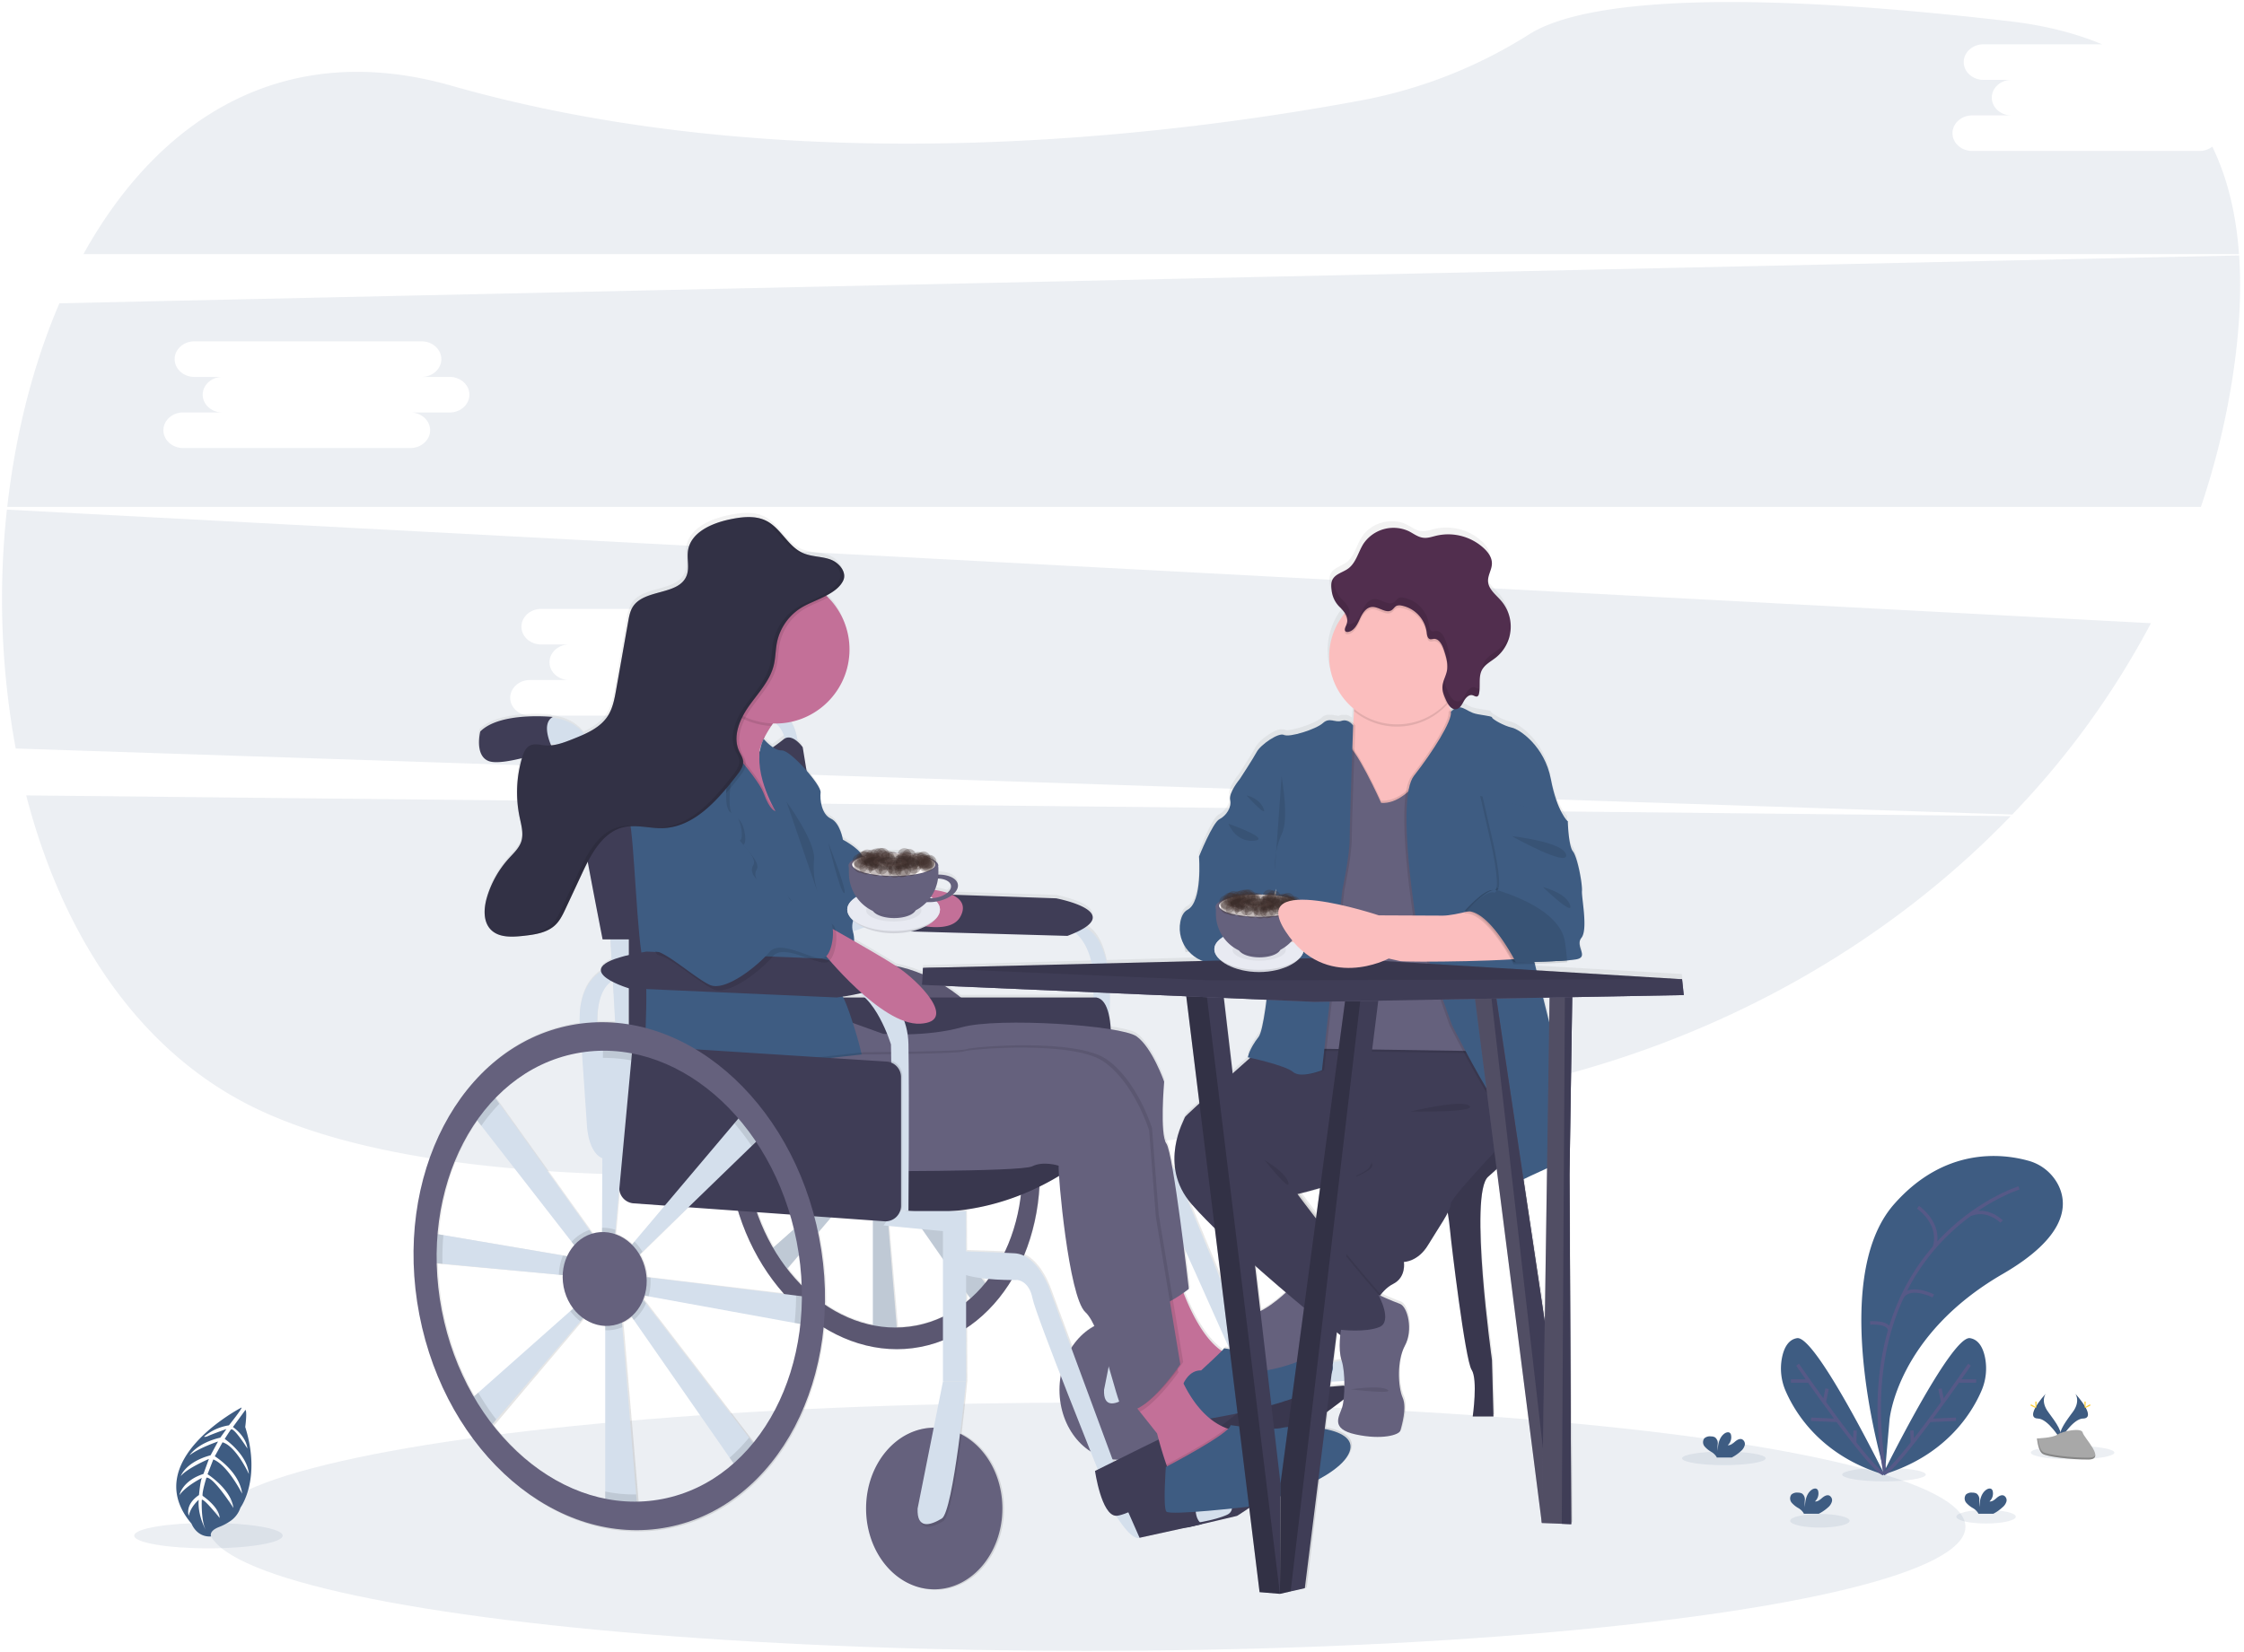 <svg xmlns="http://www.w3.org/2000/svg" width="330" height="243" viewBox="0 0 330 243">
    <defs>
        <linearGradient id="a" x1="49.574%" x2="49.574%" y1="101.197%" y2=".533%">
            <stop offset="0%" stop-color="gray" stop-opacity=".25"/>
            <stop offset="54%" stop-color="gray" stop-opacity=".12"/>
            <stop offset="100%" stop-color="gray" stop-opacity=".1"/>
        </linearGradient>
    </defs>
    <g fill="none" fill-rule="evenodd">
        <ellipse cx="159.843" cy="224.589" fill="#3E5C82" fill-rule="nonzero" opacity=".1" rx="129.192" ry="18.264"/>
        <path fill="#3E5C82" fill-rule="nonzero" d="M3.855 117.003c5.208 20.139 16.233 37.548 33.654 45.987 36.213 17.538 117.876 8.493 178.821-1.89 31.521-5.37 59.232-20.181 79.362-41.046L3.855 117.003zM323.46 22.206h-33.441c-1.587 0-2.889-1.176-2.889-2.613s1.302-2.616 2.889-2.616h5.781c-1.59 0-2.889-1.176-2.889-2.613s1.299-2.616 2.889-2.616h-4.128c-1.59 0-2.889-1.176-2.889-2.613s1.299-2.616 2.889-2.616h17.454c-3.873-1.629-8.4-2.787-13.617-3.396-47.592-5.529-64.584-1.872-70.578 1.89a70.296 70.296 0 0 1-24.462 9.702c-29.364 5.481-84.279 12.075-134.052-2.1-24.738-7.062-43.122 4.86-54.144 24.765h316.992c-.414-5.787-1.653-11.133-3.927-15.807-.539.413-1.2.635-1.878.633zM1.017 74.967a120.783 120.783 0 0 0 1.296 35.139l293.604 9.714a124.38 124.38 0 0 0 20.4-28.146L1.017 74.967zm116.124 25.065h-5.781c1.59 0 2.892 1.179 2.892 2.616s-1.302 2.616-2.892 2.616H77.919c-1.587 0-2.889-1.179-2.889-2.616s1.302-2.616 2.889-2.616H83.7c-1.59 0-2.889-1.176-2.889-2.613s1.299-2.616 2.889-2.616h-4.128c-1.59 0-2.889-1.176-2.889-2.613s1.299-2.616 2.889-2.616h33.441c1.59 0 2.889 1.176 2.889 2.616 0 1.44-1.299 2.613-2.889 2.613h4.128c1.59 0 2.889 1.179 2.889 2.616s-1.299 2.613-2.889 2.613zM329.28 37.575L8.736 44.616c-3.9 9.069-6.471 19.323-7.671 29.949h322.599a114.087 114.087 0 0 0 4.659-19.089c.96-6.246 1.344-12.288.957-17.901zm-263.139 23.1H60.36c1.59 0 2.892 1.176 2.892 2.613s-1.302 2.616-2.892 2.616H26.919c-1.587 0-2.889-1.176-2.889-2.616 0-1.44 1.302-2.613 2.889-2.613H32.7c-1.59 0-2.889-1.179-2.889-2.616s1.299-2.613 2.889-2.613h-4.128c-1.59 0-2.889-1.179-2.889-2.616s1.299-2.616 2.889-2.616h33.441c1.59 0 2.889 1.179 2.889 2.616s-1.299 2.616-2.889 2.616h4.128c1.59 0 2.889 1.176 2.889 2.613s-1.299 2.616-2.889 2.616z" opacity=".1"/>
        <path fill="url(#a)" fill-rule="nonzero" d="M231.189 145.974l16.395-.36-.258-2.34-21.411-1.239-.234-.951c1.602-.054 3.471-.135 4.752-.255 0-.09 0-.189-.024-.282l.357-.03c.36-.036.675-.072.921-.114 2.076-.342-.174-1.923.819-3.18.993-1.257-.021-5.934.06-6.939s-.684-5.013-1.35-5.847c-.666-.834-.765-4.428-.765-4.428s-1.584-1.416-2.514-6.261c-.93-4.845-4.599-7.341-5.772-7.587-1.173-.246-2.916-1.245-2.916-1.5 0-.255-1.998-.327-2.829-.66-.831-.333-1.251-.747-1.914-.828.236-.271.433-.574.585-.9a2.523 2.523 0 0 1 .384-.543.924.924 0 0 1 .9-.345c.12.036.246.105.366.15l.093.027a.345.345 0 0 0 .261-.027.429.429 0 0 0 .18-.258l.027-.105c.026-.126.047-.252.063-.378v-.027c.015-.129.024-.261.03-.393.039-.942-.096-1.92.339-2.742l.027-.039c.438-.786 1.299-1.224 2.004-1.8.143-.117.28-.241.411-.372.051-.051.099-.105.147-.156.048-.051.156-.162.225-.249s.117-.147.174-.222l.156-.213c.063-.09.12-.18.177-.273l.108-.183c.06-.105.114-.213.168-.321l.072-.153c.054-.12.105-.243.153-.369l.042-.114c.048-.138.093-.276.132-.417v-.069c.081-.3.137-.608.168-.918a5.952 5.952 0 0 0-1.389-4.356c-.771-.9-1.878-1.695-1.944-2.877a4.59 4.59 0 0 1 .357-1.62c.078-.227.137-.461.174-.699.017-.107.026-.215.027-.324 0-.879-.561-1.662-1.2-2.259a7.713 7.713 0 0 0-6.972-1.821c-.645.156-1.29.402-1.95.321-.762-.093-1.401-.6-2.1-.948-2.253-1.137-5.298-.3-6.654 1.842-.783 1.236-1.083 2.844-2.256 3.714-.693.51-1.65.741-2.148 1.404-.058.076-.11.158-.153.243-.121.26-.182.544-.177.831v.219c0 .216.039.438.069.651.046.356.14.704.279 1.035.133.308.306.596.516.858.149.189.31.368.48.537l.177.186.039.042c.12.127.234.262.339.402l.018.024.093.135-.126.153a10.065 10.065 0 0 0 1.527 14.022c0 .105 0 .213-.015.321-.024.561-.06 1.152-.105 1.755a1.458 1.458 0 0 0-1.14-.39 1.215 1.215 0 0 0-.567.054c-.106.036-.216.06-.327.069-.426-.036-.825-.186-1.245-.141a1.401 1.401 0 0 0-1.173.417c-.822.765-3.693 1.761-5.082 1.848a.771.771 0 0 1-.3-.075.72.72 0 0 0-.456-.039c-.882-.192-3.3 1.527-3.858 2.562-.579 1.089-2.481 4.023-2.481 4.023s-1.656 2.01-1.404 3.096c.252 1.086-.573 2.343-1.569 2.847s-2.937 5.553-2.937 5.553.558 6.705-1.68 7.884c-.561.3-.876.948-1.032 1.761a5.019 5.019 0 0 0 .483 3.3c.156.717.321 1.2.321 1.2l.447-.108a5.379 5.379 0 0 0 2.007 1.389l-14.046.411c-.726-3.468-2.151-4.8-3.234-5.274 4.134-2.754-4.266-4.311-4.266-4.311l-15.228-.48c.558-.453.858-.993.771-1.518-.141-.861-1.272-1.425-2.724-1.452h-.153V127.041h-.036a.546.546 0 0 0 .036-.195c0-.855-1.992-1.569-4.716-1.8h-.087l-.42-.03H131.298a18.021 18.021 0 0 0-4.551.537c-.366-1.146-2.871-2.454-2.871-2.454s-.408-2.481-1.8-3.123c-1.392-.642-1.632-2.808-1.518-3.87.054-.492-.9-1.881-2.082-3.216l-.573-3.453a5.181 5.181 0 0 0-.768-.828 6.075 6.075 0 0 0-.993-2.907 10.968 10.968 0 0 0 5.427-18.411l-.282-.273c1.062-.57 2.019-1.26 2.472-2.214.073-.152.121-.314.144-.48.15-1.125-.93-2.274-2.079-2.67-1.311-.45-2.778-.369-4.041-.945-2.163-.981-3.189-3.6-5.301-4.695-1.641-.849-3.6-.6-5.418-.219-2.667.576-5.73 1.929-6.126 4.644-.18 1.221.246 2.523-.186 3.681-1.11 2.964-6.189 1.959-7.884 4.632a5.94 5.94 0 0 0-.687 2.205l-1.731 10.056c-.24 1.383-.495 2.808-1.263 3.975-.801 1.221-2.055 2.007-3.393 2.637-1.248-1.662-3.183-2.259-4.773-2.448a1.2 1.2 0 0 1 .129-.084s-7.71-.798-10.653 2.184c0 0-.9 3.618 1.299 4.386.978.342 2.955 0 4.842-.462a18.18 18.18 0 0 0-.3 8.748c.249 1.179.618 2.4.255 3.558-.3.99-1.113 1.728-1.8 2.499a14.889 14.889 0 0 0-3.225 5.823c-.462 1.617-.564 3.579.627 4.761.546.504 1.239.82 1.977.9h-.033c.915.109 1.84.098 2.751-.033 1.713-.192 3.567-.45 4.8-1.662.669-.663 1.08-1.539 1.473-2.4.826-1.784 1.649-3.569 2.469-5.355.234-.51.48-1.026.744-1.542a1330.524 1330.524 0 0 0 2.223 11.439h1.152l.186 3.081c-1.311.561-1.692 1.131-1.557 1.662-1.542 1.023-3.3 3.192-3.102 7.74-.438.06-.873.132-1.311.219-16.218 3.207-26.118 22.41-22.113 42.9 4.005 20.49 20.4 34.485 36.621 31.281 12.618-2.496 21.411-14.676 22.8-29.607 4.359 2.7 9.3 3.807 14.235 2.832a18.177 18.177 0 0 0 3.318-.99l.021 6.072-1.335 6.852c-5.499.066-9.927 5.4-9.9 11.976.027 6.576 4.524 11.931 10.059 11.913 5.535-.018 9.999-5.382 9.978-11.982-.018-4.884-2.49-9.075-6.018-10.914l-.228-.111c.516-4.161.852-7.746.852-7.746l-.027-7.866a22.2 22.2 0 0 0 6.648-7.146h.84s1.734.069 2.259 2.715c.222 1.125 2.1 6.09 4.176 11.424-.114.688-.17 1.385-.168 2.082 0 3.936 1.869 7.347 4.59 9.081l1.077 2.682-.405.207s.957 6.573 3.123 6.633c.9 1.392 2.49 3.582 3.462 3.222l6.957-1.554.231-.018 7.125-1.71s.741-.471 1.8-1.2l1.569 12.462 3 .24 1.602-.372 2.052-.474 1.941-16.071c1.989-1.095 3.675-2.355 4.38-3.705 1.149-2.199-.921-3.3-3.474-3.78l.3-2.493a96.48 96.48 0 0 0 2.46-1.863c-.039.385-.11.766-.21 1.14-.411 1.341-1.818 3.183 2.007 4.008 3.825.825 6.402.06 6.567-.6.165-.66.987-3.348.3-4.848s-.933-5.433.3-7.692c1.233-2.259.396-5.772-.768-6.186-.774-.273-1.911-.765-2.589-1.068-.072-.09-.144-.183-.222-.276a5.628 5.628 0 0 1 1.8-1.578c1.992-1.008 1.569-3.264 1.569-3.264s2.079 0 3.567-2.52c1.041-1.761 2.247-3.522 2.874-4.8.129.807.276 1.8.36 2.664.174 1.782 2.283 19.107 3.231 20.553.948 1.446.189 6.9.189 6.9h3.048l-.249-8.358s-3.522-24.567-.648-27.084c.423-.372.837-.75 1.236-1.125l6.81 52.293 2.934.102 1.392.048-.429-51.636.345-26.31zm-83.358 38.1a343.13 343.13 0 0 0-5.61-.201l-.021-5.964h-1.833a35.418 35.418 0 0 0 9.867-2.418 27.105 27.105 0 0 1-2.403 8.586v-.003zm-37.437 27.441l-15.201-19.8-.42-.549c.075-.195.144-.393.204-.6l.585.105 21.48 3.858.858.156c-.696 6.822-3.138 12.981-6.9 17.625l-.606-.795zm5.1-21.24l-19.644-2.361-.6-.069a7.746 7.746 0 0 0-1.038-3.333l.432-.42 6.732-6.6 7.287.483a32.952 32.952 0 0 0 6.819 12.3h.012zm-3.3-82.038a6 6 0 0 0-.54 1.83h-.039c.02-.215.06-.428.117-.636.119-.41.272-.81.459-1.194h.003zm50.949 40.866c.075-1.287.093-2.448.069-3.504l11.238.45 1.992 15.816c-1.266 1.17-2.127 1.992-2.127 2.058 0 .18-2.1 3.75-1.374 7.911a6.555 6.555 0 0 0-.456-.522c-.333-1.836-.639-3.153-.873-3.471-1.014-1.377-.36-9.15-.36-9.15s-1.782-5.019-4.071-6.684c-.516-.387-1.923-.732-3.816-1.032a15.387 15.387 0 0 0-.222-1.872zm22.365 43.446l-.801-6.693c1.683 1.5 3.27 2.859 4.542 3.939-.846.78-2.337 2.076-3.741 2.754zm-61.467-46.152a1.59 1.59 0 0 0-.069-.126c.978-.153 1.8-.3 2.478-.477.264.18.512.38.744.6l-3.153.003zm61.041 5.619c-1.407 1.845-1.569 3-1.569 3l.357.078-2.559 2.31-1.329-11.148 6.255.252c-.342 2.787-.735 4.959-1.155 5.508zm-9.717 24.777c.948 1.086 2.124 2.304 3.411 3.561l.987 7.836-5.136-12.348c.228.33.475.648.738.951zm4.827 21.282c-.093.147-.206.28-.336.396-2.79-1.86-4.767-6.255-5.652-8.559.492-.351.789-.6.789-.6s-.318-2.7-.771-6.168a2270.09 2270.09 0 0 1 6.765 15.048c-.486-.075-.795-.117-.795-.117zm11.04-22.833s1.29-.318 2.97-.801l-.519 4.026c-1.518-1.968-2.451-3.234-2.451-3.234v.009zm22.2-71.853a2.4 2.4 0 0 0-.279.201c-.09-.222-.174-.453-.255-.684.102.141.223.267.36.375.059.04.12.072.186.099l-.012.009zM187.479 131.1l.042-.102v.108l-.042-.006zm39.42 14.976l.945-.021-.039 3.636c-.27-1.116-.576-2.34-.894-3.624l-.012.009zm-66.099.204l-19.5.066a25.245 25.245 0 0 0-2.4-1.707l21.927.876c.008.276.003.528-.015.756l-.012.009zm-45.687-38.016c-.6.489-1.149.9-1.557 1.179a6.921 6.921 0 0 1-1.353-1.23l.135-.273c.293-.563.616-1.111.966-1.641l.252-.375h.432a4.107 4.107 0 0 1 1.314 2.211 1.38 1.38 0 0 0-.189.129zm-26.4 46.182v-.054.054zm2.493 20.4a2.289 2.289 0 0 0 2.121 2.085l4.581.315-4.443 5.331-.387.465a6.438 6.438 0 0 0-2.466-1.545l.057-.648.537-6.003zm26.859 14.148a26.22 26.22 0 0 1-2.157-2.454l1.734-2.052c.223 1.493.364 2.997.423 4.506zm-4.239-5.553a30.522 30.522 0 0 1-2.4-5.265l4.896.333c.213.714.411 1.44.6 2.175l-3.096 2.757zm18.657-5.496h1.383-1.383zm64.263 17.7c.189.147.36.3.513.411-.102.948-.189 2.559.204 3.726l.018.06-1.269.222.534-4.419zm30.819-24.363l-.255 22.707-3.21-21.066a215.01 215.01 0 0 1 3.465-1.641zm-70.605-34.107c.426-.162.81-.321 1.155-.477 1.356 1.179 2.073 2.877 2.43 4.578l-24.801.699-.06.945a20.343 20.343 0 0 0-3.9-1.2l-.114-.075c-1.626-1.029-4.002-2.4-6.057-3.585a4.851 4.851 0 0 0-.174-1.368.464.464 0 0 1 0-.054 74.17 74.17 0 0 1 1.647-.6 10.8 10.8 0 0 0 4.317.837 11.72 11.72 0 0 0 2.49-.276l23.067.576zm-18.9-8.4c.948.063 1.668.453 1.764 1.035.06.375-.153.759-.549 1.083-.598-.19-1.211-.33-1.833-.417a6.234 6.234 0 0 0 .465-1.701H138.06zm-56.205-19.662c-.296.07-.597.121-.9.153l-.063-.153c.32-.024.642-.024.963 0zm8.118 35.01l.183.093.363 6.03a25.056 25.056 0 0 0-2.643-.06c-.03-1.686.189-4.734 2.097-6.063zm-5.163 10.671c.276-.057.555-.102.834-.147l.765 10.671s.111 4.047 2.286 4.971v10.914a5.124 5.124 0 0 0-1.449.237l-.399-.555-13.305-18.6-.6-.831c3.237-3.387 7.263-5.751 11.868-6.66zm-1.845 29.895l-17.574-2.958-.858-.144c.513-6.384 2.544-12.222 5.745-16.842l.624.801 13.332 17.1.387.498a6.576 6.576 0 0 0-1.047 1.638l-.609-.093zm-18.546 1.2l.858.081 17.085 1.56.576.051a7.8 7.8 0 0 0 .144 1.755 7.647 7.647 0 0 0 1.419 3.183l-.441.396-13.461 12.084-.666.6a41.031 41.031 0 0 1-4.74-12.726 42.669 42.669 0 0 1-.789-6.987l.015.003zm8.256 23.79l.6-.705 12.3-14.562.396-.468a5.892 5.892 0 0 0 3.237 1.131v.645l.081 23.838v1.062c-6.279-1.245-12.159-5.175-16.629-10.944l.015.003zm25.026 10.962c-1.24.245-2.5.379-3.765.399l-.093-1.065-2.1-24.717-.06-.681a5.7 5.7 0 0 0 1.38-.9l.363.522 14.139 20.298.6.843a22.041 22.041 0 0 1-10.479 5.298l.015.003zm22.914-38.73a67.1 67.1 0 0 0-.156-.753l1.89-2.235 6.15.42.051 15.51a19.29 19.29 0 0 1-7.056-3 47.244 47.244 0 0 0-.879-9.942zm14.31 12.954c-.943.186-1.9.286-2.862.3l-1.278-15.018 4.956.459 3.078 4.419.03 8.523a16.2 16.2 0 0 1-3.924 1.317zm7.317-4.926l.627.9c-.204.183-.411.366-.624.54l-.003-1.44zm2.802-1.392l-.552-.717c.339.042.681.078 1.02.108-.147.207-.309.411-.468.609zm9.462.882s-1.29-3.75-3.81-4.929a31.422 31.422 0 0 0 2.262-10.224 38.286 38.286 0 0 0 2.892-1.602c.318 4.65 1.83 18.189 3.933 20.124a6.864 6.864 0 0 1 1.341 2.049 9.195 9.195 0 0 0-3.399 3.252l-3.219-8.67zm9.333 25.119c.25.03.501.046.753.048l-.621.3-.132-.348zm33.975-11.01l-2.034.171.09-.744c.723-.03 1.482-.075 2.016-.132v.765l-.072-.06z"/>
        <path fill="#D4DFEC" fill-rule="nonzero" d="M113.43 151.89l12.072 15.519-1.239.486-15.42-2.634v3.318l16.086 1.518.573 2.97-12.657 11.226 2.244 3.123 13.275-15.519v24.597h3.612l-2.052-24.987 1.074 2.685 12.39 17.811 2.277-2.244-13.689-17.856-.978-1.275 1.464.585.147 1.026 18.204 3.318.261-3.129-18.978-2.331-.291-2.031 14.175-13.737-2.244-2.439-13.152 15.567-1.245-.708 2.1-22.545-3.345-.39-.096 23.082-.927-1.317-11.64-16.302z"/>
        <path fill="#000" fill-rule="nonzero" d="M113.43 151.89l12.072 15.519-1.239.486-15.42-2.634v3.318l16.086 1.518.573 2.97-12.657 11.226 2.244 3.123 13.275-15.519v24.597h3.612l-2.052-24.987 1.074 2.685 12.39 17.811 2.277-2.244-13.689-17.856-.978-1.275 1.464.585.147 1.026 18.204 3.318.261-3.129-18.978-2.331-.291-2.031 14.175-13.737-2.244-2.439-13.152 15.567-1.245-.708 2.1-22.545-3.345-.39-.096 23.082-.927-1.317-11.64-16.302z" opacity=".1"/>
        <path fill="#65617D" fill-rule="nonzero" d="M152.265 165.783c-3-15.489-15.411-26.115-27.744-23.733-12.333 2.382-19.905 16.866-16.914 32.355 2.991 15.489 15.411 26.1 27.744 23.736 12.333-2.364 19.914-16.866 16.914-32.358zm-17.523 29.208c-10.947 2.1-21.972-7.32-24.627-21.069-2.655-13.749 4.068-26.61 15.015-28.725 10.947-2.115 21.972 7.32 24.627 21.072 2.655 13.752-4.071 26.61-15.018 28.722h.003z"/>
        <path fill="#000" fill-rule="nonzero" d="M152.265 165.783c-3-15.489-15.411-26.115-27.744-23.733-12.333 2.382-19.905 16.866-16.914 32.355 2.991 15.489 15.411 26.1 27.744 23.736 12.333-2.364 19.914-16.866 16.914-32.358zm-17.523 29.208c-10.947 2.1-21.972-7.32-24.627-21.069-2.655-13.749 4.068-26.61 15.015-28.725 10.947-2.115 21.972 7.32 24.627 21.072 2.655 13.752-4.071 26.61-15.018 28.722h.003z" opacity=".1"/>
        <ellipse cx="128.303" cy="170.409" fill="#65617D" fill-rule="nonzero" rx="4.671" ry="5.262" transform="rotate(-10.93 128.303 170.409)"/>
        <path fill="#3F3D56" fill-rule="nonzero" d="M177.063 210.327v2.748s11.823-1.413 13.044-1.989c1.221-.576 8.544-5.817 8.544-6.186 0-.369-1.026-1.077-1.026-1.077L184.2 204.9l-7.137 5.427z"/>
        <path fill="#000" fill-rule="nonzero" d="M177.063 210.327v2.748s11.823-1.413 13.044-1.989c1.221-.576 8.544-5.817 8.544-6.186 0-.369-1.026-1.077-1.026-1.077L184.2 204.9l-7.137 5.427z" opacity=".1"/>
        <path fill="#3F3D56" fill-rule="nonzero" d="M177.99 215.607h.975s12-3.15 11.502-.387c-.498 2.763-8.547 7.77-8.547 7.77l-7.131 1.677-4.8.384-2.859-.849-1.692-2.298 12.552-6.297z"/>
        <path fill="#D4DFEC" fill-rule="nonzero" d="M193.512 200.817l4.5-.771s1.092 2.79.258 3c-.834.21-4.755.273-4.755.273l-.003-2.502zM149.52 166.629h19.005v21.66h-2.943v-19.104l-17.337-.723zM158.139 136.167s5.865-.81 4.989 13.389l-2.463-1.734s1.575-9.3-4.2-11.655h1.674z"/>
        <path fill="#3F3D56" fill-rule="nonzero" d="M161.223 146.73h-42.534l2.184 10.986 41.892 2.829s2.184-13.236-1.542-13.815z"/>
        <path fill="#D4DFEC" fill-rule="nonzero" d="M84.903 113.502s.9-4.617-4.38-3.972-2.058-3.984-2.058-3.984 8.862-1.353 8.736 7.032c-.126 8.385-2.298.924-2.298.924zM110.079 105.465s5.4-.948 5.526 4.707h1.671s.9-6.426-7.2-6.81l.003 2.103zM89.646 136.002l1.287 22.617 1.542-.9v-22.875zM118.689 129.192l2.256 15.24 2.112-1.233-2.184-15.294z"/>
        <path fill="#D4DFEC" fill-rule="nonzero" d="M120.873 137.028s3.855-3.084 7.455-2.184l.513 1.011s-7.068 2.202-7.326 3.228l-.642-2.055z"/>
        <path fill="#3F3D56" fill-rule="nonzero" d="M88.62 112.743s-4.5-1.158-4.113 2.7c.387 3.858 4.113 22.746 4.113 22.746h3.855v19.53l29.04-8.16-2.055-18.438h2.055l-3.468-21.204s-1.542-2.184-2.826-1.155a27.78 27.78 0 0 1-2.313 1.668l-24.288 2.313zM70.629 107.601s-.9 3.6 1.287 4.371c2.187.771 9.378-1.8 9.378-1.8s-1.926-3.63 0-4.707c0 0-7.71-.819-10.665 2.136zM101.985 104.517s-1.695 4.332 1.014 3.966c2.709-.366 8.766-1.971 8.766-1.971s-1.029-3.537 0-4.05c0 0-7.467.255-9.78 2.055zM121.515 150.522l-27.756 10.41 4.497 8.094 24.801-9.252zM133.209 131.373l22.104.771s10.92 2.058 1.668 5.526l-28.14-.795s-8.352-4.731 4.368-5.502zM119.781 163.236c.321.198 42.792 2.769 42.792 2.769l.192 1.47s-11.307 12.6-29.685 10.599c-18.378-2.001-18.504-2.568-18.504-2.568l5.205-12.27z"/>
        <path fill="#000" fill-rule="nonzero" d="M119.781 163.236c.321.198 42.792 2.769 42.792 2.769l.192 1.47s-11.307 12.6-29.685 10.599c-18.378-2.001-18.504-2.568-18.504-2.568l5.205-12.27z" opacity=".1"/>
        <path fill="#D4DFEC" fill-rule="nonzero" d="M131.409 178.149h10.665v25.059h-3.405v-22.104l-8.736-.834z"/>
        <path fill="#65617D" fill-rule="nonzero" d="M147.408 221.901c0 6.567-4.5 11.889-10.023 11.889s-10.02-5.322-10.02-11.889c0-6.567 4.5-11.883 10.023-11.883h.198a8.652 8.652 0 0 1 3.843 1.002c3.519 1.845 5.979 6.024 5.979 10.881z"/>
        <path fill="#000" fill-rule="nonzero" d="M141.426 211.023c-.699 5.505-1.74 12.15-2.721 12.744-1.704 1.026-3.696 1.605-3.567-1.479l2.445-12.267a8.652 8.652 0 0 1 3.843 1.002z" opacity=".1"/>
        <path fill="#D4DFEC" fill-rule="nonzero" d="M134.943 221.904l3.729-18.699h3.393s-1.863 19.149-3.567 20.175c-1.704 1.026-3.681 1.608-3.555-1.476z"/>
        <ellipse cx="164.469" cy="204.453" fill="#65617D" fill-rule="nonzero" rx="8.664" ry="10.275"/>
        <path fill="#D4DFEC" fill-rule="nonzero" d="M162.36 204.453l3.222-16.164h2.943s-1.611 16.551-3.081 17.442c-1.47.891-3.195 1.386-3.084-1.278zM141.369 184.059s-2.7 2.184 0 3.276c2.7 1.092 8.226.954 8.226.954s1.734.075 2.247 2.7c.513 2.625 10.089 26.4 10.089 26.4l2.247-1.158-9.831-26.601s-1.734-5.073-5.139-5.268c-3.405-.195-7.839-.303-7.839-.303zM163.473 221.904s2.7 4.818 4.11 4.305c1.41-.513.45-3.15.45-3.15l-2.592-2.121-1.968.966zM174.78 219.975l5.139-1.476s2.442 3.405.579 4.305c-1.863.9-5.718 1.398-5.718 1.398v-4.227z"/>
        <path fill="#3F3D56" fill-rule="nonzero" d="M161.031 216.375s.933 6.543 3.099 6.6c2.166.057 14.835-7.368 14.835-7.368s-1.992-6.81-3.147-6.426c-1.155.384-14.787 7.194-14.787 7.194z"/>
        <path fill="#3F3D56" fill-rule="nonzero" d="M165.441 221.349l10.755-1.779s-1.137 3.462.555 4.632l-9.168 2.007-2.142-4.86zM183.747 198.408s-9.318 5.28-9.252 5.7c.066.42 1.476 7.239 2.442 7.305.966.066 9.123-6.939 9.123-6.939l-2.313-6.066z"/>
        <path fill="#3F3D56" fill-rule="nonzero" d="M184.323 202.128l9.768-2.082s-.066 3.576.705 4.068l-10.596 1.935.123-3.921z"/>
        <path fill="#D4DFEC" fill-rule="nonzero" d="M161.643 169.461s-.234 1.863.516 1.929c.75.066 5.46-.771 6.618.834 1.158 1.605 13.107 28.656 13.107 28.656l2.238-1.482-11.256-27.174s-3.963-5.397-11.223-2.763z"/>
        <path fill="#C37098" fill-rule="nonzero" d="M97.569 108.228l.453.483 8.118 8.682 1.467 1.569 1.464.447 6.6 2.016s-1.137-7.983-3.474-9.6a1.134 1.134 0 0 1-.48-.801c-.04-.373-.002-.75.111-1.107.154-.515.36-1.012.615-1.485.296-.56.62-1.103.972-1.629l.252-.372a39.9 39.9 0 0 1 2.847-3.624s-1.434-1.2-3.228-2.577c-3.153-2.427-7.413-5.424-6.948-3.519.237.963-.6 2.499-1.8 4.14-.048.063-.096.129-.147.192a45.687 45.687 0 0 1-3.273 3.732c-1.881 1.956-3.549 3.453-3.549 3.453zM173.535 188.724s2.874 9.345 7.617 10.707 10.644-.204 10.644-.204 1.698 4.701-.66 5.841c-2.358 1.14-10.8-.249-12.447.3-1.647.549-5.946 2.82-5.946 2.82s-1.113-4.296-.984-6.318c.129-2.022-1.794-11.595-1.794-11.595l3.57-1.551z"/>
        <path fill="#3E5C82" fill-rule="nonzero" d="M176.64 201.588s3.354-3.066 3.375-3.255c0 0 5.76.939 7.134.804 1.374-.135 11.181-.675 8.343 3.417-2.838 4.092-19.5 6.429-19.689 6.456-.189.027-2.754-2.025-2.325-3.9.429-1.875 1.47-3.567 3.162-3.522z"/>
        <path fill="#65617D" fill-rule="nonzero" d="M124.965 150.312l4.893 1.764s6.3.516 11.601-.969c5.301-1.485 23.4-.3 25.695 1.35 2.295 1.65 4.047 6.666 4.047 6.666s-.678 7.731.33 9.105c1.008 1.374 3.3 21.372 3.3 21.372s-4.428 3.573-7.686 3.207c-3.258-.366-10.08-29.511-10.08-29.511l-33.795-4.821 1.695-8.163z"/>
        <path fill="#C37098" fill-rule="nonzero" d="M164.43 203.652l3.201 4.023 2.529 3.186s.549 2.244 1.365 4.581c.834 2.4 1.941 4.887 3 5.154 2.124.531 14.1-2.4 14.1-2.4s-.792-6.3-7.266-7.8a7.53 7.53 0 0 1-1.044-.324c-3.75-1.452-5.967-5.583-7.005-8.223-.537-1.371-.756-2.34-.711-2.337l-8.169 4.14z"/>
        <path fill="#000" fill-rule="nonzero" d="M171.525 215.448c.834 2.4 1.941 4.887 3 5.154 2.124.531 14.1-2.4 14.1-2.4s-.792-6.3-7.266-7.8a7.53 7.53 0 0 1-1.044-.324c-1.707 1.602-7.518 4.701-8.79 5.37z" opacity=".1"/>
        <path fill="#3E5C82" fill-rule="nonzero" d="M171.447 215.793s9.429-4.902 9.522-6.15c0 0 5.772.843 7.569.393 1.797-.45 12.027-.363 9.738 3.939-2.289 4.302-14.7 7.668-14.7 7.668s-11.547 1.347-12.057.708c-.51-.639-.072-6.558-.072-6.558z"/>
        <path fill="#C37098" fill-rule="nonzero" d="M124.935 132.558s.783.384 2.007.9c3.918 1.674 12.372 4.8 14.268 1.419 2.487-4.425-7.59-4.5-8.73-3.849-.6.339-1.692 0-2.595-.432a13.896 13.896 0 0 1-1.485-.804l-3.465 2.766z"/>
        <path fill="#000" fill-rule="nonzero" d="M104.379 101.037a10.869 10.869 0 0 0 9.045 5.754 39.036 39.036 0 0 1 3.099-3.996s-10.905-9.087-10.176-6.096c.237 1.005-.663 2.625-1.968 4.338z" opacity=".1"/>
        <path fill="#C37098" fill-rule="nonzero" d="M103.215 94.317a10.872 10.872 0 0 0 9.6 12.042c.285.033.57.054.852.066 5.9.2 10.884-4.337 11.24-10.23.354-5.892-4.05-10.994-9.931-11.503-5.881-.51-11.097 3.76-11.761 9.625z"/>
        <path fill="#000" fill-rule="nonzero" d="M124.935 132.558s.783.384 2.007.9c.966-1.236 2.265-2.268 2.943-2.862a13.896 13.896 0 0 1-1.485-.804l-3.465 2.766zM111.828 109.911c.154-.515.36-1.012.615-1.485l-.093-.114a5.844 5.844 0 0 0-.522 1.599zM97.569 108.228l10.038 10.734 8.058 2.463s-1.137-7.983-3.474-9.6a1.134 1.134 0 0 1-.48-.801c-.105 3.801 2.4 7.902 2.4 7.902s-.777 0-1.74-2.619-7.635-9.69-8.793-10.596c-.417-.327-1.29-.69-2.46-.933a76.09 76.09 0 0 1-3.549 3.45z" opacity=".1"/>
        <path fill="#3E5C82" fill-rule="nonzero" d="M112.308 108.696s1.404 1.743 2.67 1.692c1.266-.051 5.823 5.118 5.7 6.171-.123 1.053.123 3.216 1.5 3.855 1.377.639 1.782 3.111 1.782 3.111s3.3 1.731 2.868 2.943c-.432 1.212 2.526 3.39 3.09 3.552.564.162-5.457 3.651-4.482 7.056.975 3.405-2.538 7.863-1.551 9.429.987 1.566 4.365 12.372 3.045 12.9-1.32.528-32.4-.846-32.4-.846s1.086-14.277.123-16.908c-.963-2.631-1.383-18.681-2.1-21-.717-2.319-4.479-12.726.3-14.7 4.779-1.974 9.495-.771 10.653.138 1.158.909 7.83 7.962 8.793 10.593.963 2.631 1.74 2.622 1.74 2.622s-3.858-6.387-1.731-10.608z"/>
        <path fill="#000" fill-rule="nonzero" d="M127.131 154.773s14.265-.084 14.985-.438c.72-.354 16.095-1.674 20.634 1.5 4.539 3.174 6.666 10.11 6.666 10.11l.987 12.72 3.6 21.699s-6.138 9.042-8.601 6.258c-.858-.969-2.898-11.676-5.358-13.941-2.46-2.265-4.05-20.4-3.921-21.537 0 0-2.244-.738-3.9.093-1.656.831-26.364.708-26.505.69-.141-.018-7.044-16.215-7.044-16.215l8.457-.939z" opacity=".1"/>
        <path fill="#000" fill-rule="nonzero" d="M164.43 203.652l3.201 4.023c2.172-1.158 4.722-4.485 5.685-5.814-.537-1.371-.756-2.34-.711-2.337l-8.175 4.128z" opacity=".1"/>
        <path fill="#65617D" fill-rule="nonzero" d="M126.705 155.115s14.265-.087 14.985-.441c.72-.354 16.095-1.674 20.634 1.5 4.539 3.174 6.666 10.113 6.666 10.113l.987 12.72 3.6 21.696s-6.144 9.036-8.613 6.252c-.861-.969-2.898-11.673-5.358-13.941-2.46-2.268-4.05-20.4-3.921-21.537 0 0-2.244-.738-3.9.093-1.656.831-26.343.705-26.487.705-.144 0-7.041-16.218-7.041-16.218l8.448-.942z"/>
        <path fill="#000" fill-rule="nonzero" d="M93.561 121.755c1.428 0 2.883.339 4.326.285 3.279-.117 5.961-2.163 8.253-4.647.339-.363.672-.741.993-1.122a61.23 61.23 0 0 0 1.632-2.031c.477-.618.984-1.323.9-2.1-.054-.513-.363-.957-.579-1.425-.759-1.659-.3-3.546.57-5.205.254-.483.54-.948.855-1.392.915-1.296 1.995-2.529 2.781-3.9.39-.655.685-1.362.876-2.1.282-1.122.264-2.298.495-3.432a7.854 7.854 0 0 1 4.026-5.325c.861-.465 2.031-.9 3.108-1.467a10.89 10.89 0 0 0-17.265 12.951c-.048.063-.096.129-.147.192a45.687 45.687 0 0 1-3.267 3.738c-1.881 1.959-3.549 3.456-3.549 3.456l.453.483c-2.01.774-3.198 2.793-4.005 4.353-.597 1.149-.678 4.68-.456 8.688z" opacity=".1"/>
        <path fill="#D4DFEC" fill-rule="nonzero" d="M90.546 142.023s-6.423.789-5.139 10.296l.9 13.107s.129 5.268 3.342 5.142c3.213-.126-1.758-19.02-1.758-19.02s-.813-6.681 3.171-7.71l-.516-1.815zM133.596 178.149h-2.187l-.345-22.092-.039-2.418s-2.316-7.614-6.168-8.13c-3.852-.516 1.293-1.8 1.293-1.8s7.317 2.247 7.446 9.927c.129 7.68 0 24.513 0 24.513z"/>
        <path fill="#3F3D56" fill-rule="nonzero" d="M95.046 139.983l25.827 1.029s17.22 3.726 2.184 5.718l-30.582-1.35s-10.794-3.213 2.571-5.397z"/>
        <path fill="#000" fill-rule="nonzero" d="M132.696 158.247v18.927c0 .337-.074.67-.219.975h-1.068l-.345-22.092a2.286 2.286 0 0 1 1.632 2.19z" opacity=".1"/>
        <path fill="#3F3D56" fill-rule="nonzero" d="M93.492 153.792l36.873 2.367a2.286 2.286 0 0 1 2.139 2.28v18.936a2.286 2.286 0 0 1-2.448 2.28l-36.873-2.64a2.283 2.283 0 0 1-2.121-2.28v-18.66a2.286 2.286 0 0 1 2.43-2.283z"/>
        <path fill="#D4DFEC" fill-rule="nonzero" d="M118.905 190.8l-.345 4.119-1.71-.312-21.474-3.915-.783-.141-.192-1.35-1.926-.771 1.284 1.677 1.245 1.623 15.138 19.746 1.641 2.139-2.997 2.958-1.488-2.139-14.085-20.253-.738-1.059-1.413-3.534.462 5.646 2.019 24.6.216 2.649h-4.755v-32.382l-3.654 4.269-12.354 14.445-1.467 1.716-2.958-4.11 1.767-1.569 13.509-11.976 1.392-1.233-.756-3.915-2.319-.216-17.085-1.611-1.776-.168v-4.371l1.905.327 17.571 3.003.828.141 1.632-.642-1.185-1.521-13.275-17.07-1.434-1.842 2.634-3.438 1.458 2.043 13.248 18.555.618.864 1.218 1.734.012-2.919.108-24.972.009-2.499 4.401.513-.219 2.358-2.316 24.9-.225 2.427 1.638.93 1.374-1.629 14.694-17.391 1.245-1.476 2.958 3.213-1.662 1.608-16.056 15.558-.948.921.384 2.67 1.743.216 21.411 2.631z"/>
        <path fill="#000" fill-rule="nonzero" d="M117.072 190.575a39.52 39.52 0 0 1-.219 4.029l1.707.3.345-4.116-1.833-.213zm-9.075-25.341a33.438 33.438 0 0 1 2.541 3.345l1.662-1.611-2.955-3.21-1.248 1.476zm-.699 49.2l1.5 2.139 3-2.955-1.641-2.139a24.351 24.351 0 0 1-2.859 2.952v.003zm-18.3 4.974v3.075h4.767l-.216-2.649a21.141 21.141 0 0 1-4.545-.429l-.006.003zm4.05-65.766l-4.383-.519v2.499a21.3 21.3 0 0 1 4.2.372l.183-2.352zm-23.7 10.119l1.434 1.842a25.875 25.875 0 0 1 2.655-3.228l-1.458-2.046-2.631 3.432zm-.783 42.657l2.955 4.113 1.467-1.716a35.1 35.1 0 0 1-2.658-3.963l-1.764 1.566zm-5.268-25.056v4.368l1.773.168a38.382 38.382 0 0 1 .132-4.2l-1.905-.336z" opacity=".1"/>
        <path fill="#65617D" fill-rule="nonzero" d="M120.465 182.052c-3.936-20.4-20.292-34.383-36.528-31.248-16.236 3.135-26.205 22.2-22.266 42.6 3.939 20.4 20.292 34.371 36.528 31.248 16.236-3.123 26.208-22.206 22.266-42.6zm-23.07 38.454c-14.4 2.784-28.929-9.636-32.424-27.738-3.495-18.102 5.355-35.037 19.767-37.818 14.412-2.781 28.935 9.636 32.427 27.738 3.492 18.102-5.352 35.037-19.767 37.818h-.003z"/>
        <path fill="#000" fill-rule="nonzero" d="M94.401 189.201l-1.926-.771 1.284 1.674 1.245 1.623a7.02 7.02 0 0 1-1.8 2.454l-.738-1.062-1.401-3.534.462 5.646a6 6 0 0 1-2.52.456v-5.589l-3.642 4.272a7.416 7.416 0 0 1-1.5-1.5l1.392-1.233-.753-3.9-2.319-.219c.026-.969.23-1.925.6-2.82l.828.141 1.632-.642-1.185-1.521a6.222 6.222 0 0 1 2.631-1.752l.618.864 1.221 1.734v-2.916a6.045 6.045 0 0 1 1.983.3l-.225 2.427 1.638.93 1.377-1.626c.452.45.846.954 1.176 1.5l-.948.918.387 2.673 1.74.213a8.178 8.178 0 0 1-.285 2.751l-.78-.141-.192-1.35z" opacity=".1"/>
        <ellipse cx="88.925" cy="188.141" fill="#65617D" fill-rule="nonzero" rx="6.15" ry="6.93" transform="rotate(-10.93 88.925 188.14)"/>
        <path fill="#E8EAF2" fill-rule="nonzero" d="M138.234 133.797c0 1.743-3.051 3.492-6.816 3.492-3.765 0-6.819-1.749-6.819-3.492 0-1.743 3.051-2.826 6.819-2.826s6.816 1.08 6.816 2.826z"/>
        <path fill="#000" fill-rule="nonzero" d="M138.234 133.797c0 1.743-3.051 3.492-6.816 3.492-3.765 0-6.819-1.749-6.819-3.492 0-1.743 3.051-2.826 6.819-2.826s6.816 1.08 6.816 2.826z" opacity=".1"/>
        <ellipse cx="131.415" cy="133.797" fill="#E8EAF2" fill-rule="nonzero" rx="6.819" ry="3.159"/>
        <ellipse cx="131.436" cy="133.917" fill="#000" fill-rule="nonzero" opacity=".05" rx="4.068" ry="1.638"/>
        <path fill="#65617D" fill-rule="nonzero" d="M140.865 130.107c-.138-.855-1.269-1.422-2.718-1.452a6.405 6.405 0 0 0-1.152.081c-1.962.315-3.414 1.443-3.243 2.517.138.849 1.248 1.41 2.676 1.452a6.3 6.3 0 0 0 1.2-.078c1.95-.318 3.402-1.452 3.237-2.52zm-3.339 1.968a4.5 4.5 0 0 1-.621.057c-1.137.03-2.049-.387-2.154-1.041-.123-.771.918-1.578 2.325-1.8a4.683 4.683 0 0 1 1.011-.048c.948.063 1.671.456 1.764 1.032.114.765-.918 1.572-2.325 1.8zM134.697 133.635a.735.735 0 0 1-.168.45c-.426.561-1.626.966-3.039.966-1.317 0-2.448-.351-2.943-.852a.813.813 0 0 1-.264-.564c0-.783 1.437-1.416 3.207-1.416 1.77 0 3.207.633 3.207 1.416z"/>
        <path fill="#000" fill-rule="nonzero" d="M134.697 133.635a.735.735 0 0 1-.168.45 6.156 6.156 0 0 1-2.727.633h-.771a6.19 6.19 0 0 1-2.484-.519.813.813 0 0 1-.264-.564c0-.783 1.437-1.416 3.207-1.416 1.77 0 3.207.633 3.207 1.416zM138.138 128.655c0 .195-.024.39-.051.582a4.683 4.683 0 0 0-1.011.048c-1.407.228-2.448 1.035-2.325 1.8.105.654 1.017 1.071 2.154 1.041-.15.201-.312.393-.486.573-1.428-.042-2.538-.6-2.676-1.452-.171-1.074 1.281-2.202 3.243-2.517.381-.06.767-.085 1.152-.075z" opacity=".1"/>
        <path fill="#65617D" fill-rule="nonzero" d="M124.836 127.536v.882a6.195 6.195 0 0 0 6.195 6.195h.771a6.195 6.195 0 0 0 6.195-6.195v-.882h-13.161z"/>
        <ellipse cx="131.385" cy="127.341" fill="#65617D" fill-rule="nonzero" rx="6.609" ry="1.881"/>
        <ellipse cx="131.415" cy="127.224" fill="#000" fill-rule="nonzero" opacity=".1" rx="6.267" ry="1.701"/>
        <ellipse cx="131.436" cy="127.161" fill="#FDF9F9" fill-rule="nonzero" rx="6.12" ry="1.701"/>
        <path fill="#42312E" fill-rule="nonzero" d="M126.96 127.614a.174.174 0 1 1 0-.348.174.174 0 0 1 0 .348zm0-.282a.108.108 0 0 0-.108.108c0 .06.048.11.108.111.06-.002.11-.05.111-.111a.111.111 0 0 0-.111-.108zM127.161 127.251a.174.174 0 1 1-.006-.348.174.174 0 0 1 .006.348zm0-.282a.114.114 0 0 0-.111.111c.002.06.05.108.111.108.06 0 .108-.048.108-.108a.111.111 0 0 0-.108-.105v-.006zM126.96 126.702a.174.174 0 1 1 0-.348.174.174 0 0 1 0 .348zm0-.282a.111.111 0 1 0 .036.219.111.111 0 0 0-.036-.219zM128.226 127.98a.174.174 0 1 1 .171-.171.171.171 0 0 1-.171.171zm0-.282a.111.111 0 0 0-.108.111.108.108 0 1 0 .216 0c0-.06-.048-.11-.108-.111zM133.305 127.641a.174.174 0 1 1 0-.348.174.174 0 0 1 0 .348zm0-.282a.111.111 0 0 0-.111.111.111.111 0 0 0 .219 0c0-.06-.048-.11-.108-.111zM134.43 128.085a.171.171 0 0 1-.171-.171.174.174 0 0 1 .171-.171c.094 0 .171.077.171.171a.168.168 0 0 1-.171.171zm0-.279a.108.108 0 0 0-.108.108c0 .06.048.11.108.111.06-.002.11-.05.111-.111a.111.111 0 0 0-.111-.108zM134.469 127.359a.171.171 0 0 1-.171-.171.174.174 0 1 1 .171.171zm0-.279a.108.108 0 0 0-.108.108c0 .06.048.11.108.111.06-.002.11-.05.111-.111a.111.111 0 0 0-.111-.108zM135.003 126.201a.174.174 0 1 1 .171-.171.171.171 0 0 1-.171.171zm0-.282a.111.111 0 0 0-.108.111.108.108 0 0 0 .216 0c0-.06-.048-.11-.108-.111zM134.742 127.785a.174.174 0 0 1 0-.345.174.174 0 0 1 0 .345zm0-.282a.114.114 0 0 0-.111.111c.002.06.05.108.111.108.06 0 .108-.048.108-.108s-.048-.11-.108-.111zM135.366 127.44a.171.171 0 0 1-.171-.171.174.174 0 1 1 .171.171zm0-.279a.108.108 0 0 0-.108.108c0 .06.048.11.108.111a.114.114 0 0 0 .099-.105.111.111 0 0 0-.099-.114zM135.306 127.848a.174.174 0 1 1-.006-.348.174.174 0 0 1 .006.348zm0-.282a.111.111 0 1 0 .108.108.108.108 0 0 0-.108-.099v-.009zM135.111 126.81a.171.171 0 1 1 .006-.342.171.171 0 0 1-.006.342zm0-.279a.108.108 0 1 0 .006.216.108.108 0 0 0-.006-.216zM136.065 126.591a.168.168 0 0 1-.171-.171c0-.094.077-.171.171-.171.094.002.17.077.171.171a.171.171 0 0 1-.171.171zm0-.279c-.06 0-.11.048-.111.108.002.06.05.11.111.111a.111.111 0 0 0 .108-.111.108.108 0 0 0-.108-.108zM133.305 126.177a.171.171 0 0 1-.174-.171.174.174 0 0 1 .345 0 .171.171 0 0 1-.171.171zm0-.279a.108.108 0 0 0-.111.108.111.111 0 1 0 .219 0 .108.108 0 0 0-.108-.108zM132.651 125.898a.174.174 0 0 1 0-.345.174.174 0 0 1 0 .345zm0-.282a.111.111 0 1 0 .036.219.111.111 0 0 0-.036-.219zM131.214 126.006a.171.171 0 0 1-.171-.171.168.168 0 0 1 .171-.171c.094 0 .171.077.171.171a.174.174 0 0 1-.171.171zm0-.282a.114.114 0 0 0-.111.111c.002.06.05.108.111.108a.108.108 0 0 0 .108-.108c0-.06-.048-.11-.108-.111zM132.465 127.698a.174.174 0 1 1 0-.348.174.174 0 0 1 0 .348zm0-.282a.114.114 0 0 0-.111.111c.002.06.05.108.111.108.06 0 .108-.048.108-.108s-.048-.11-.108-.111zM127.785 127.875a.171.171 0 0 1-.174-.171.174.174 0 0 1 .345 0 .171.171 0 0 1-.171.171zm0-.279a.108.108 0 0 0-.111.108.111.111 0 1 0 .219 0 .108.108 0 0 0-.108-.114v.006zM128.508 127.47a.174.174 0 1 1-.006-.348.174.174 0 0 1 .006.348zm0-.282a.111.111 0 1 0-.036.219.111.111 0 0 0 .036-.219zM129.126 127.674a.171.171 0 0 1-.174-.171.174.174 0 0 1 .345 0 .171.171 0 0 1-.171.171zm0-.279a.108.108 0 0 0-.111.108.111.111 0 1 0 .219 0 .108.108 0 0 0-.108-.108zM129.234 127.245a.171.171 0 1 1 .171-.171.168.168 0 0 1-.171.171zm0-.279a.108.108 0 1 0 .108.108.108.108 0 0 0-.108-.099v-.009zM129.237 126.864a.174.174 0 0 1 0-.345.174.174 0 0 1 0 .345zm0-.282a.111.111 0 1 0 .036.219.111.111 0 0 0-.036-.219zM129.408 128.226a.174.174 0 1 1 0-.348.174.174 0 0 1 0 .348zm0-.282a.111.111 0 1 0 .036.219.111.111 0 0 0-.036-.219zM131.121 128.265a.174.174 0 1 1 0-.348.174.174 0 0 1 0 .348zm0-.282a.111.111 0 0 0-.108.111.111.111 0 0 0 .219 0 .111.111 0 0 0-.111-.111zM130.908 127.848a.174.174 0 1 1-.006-.348.174.174 0 0 1 .006.348zm0-.282a.111.111 0 1 0-.036.219.111.111 0 0 0 .036-.219zM130.044 127.641a.174.174 0 0 1-.171-.171c0-.094.077-.171.171-.171a.168.168 0 0 1 .171.171.171.171 0 0 1-.171.171zm0-.282a.111.111 0 0 0-.108.111.108.108 0 0 0 .108.108c.06 0 .11-.048.111-.108a.114.114 0 0 0-.111-.111zM131.886 126.975a.174.174 0 1 1-.006-.348.174.174 0 0 1 .006.348zm0-.282a.111.111 0 1 0-.036.219.111.111 0 0 0 .036-.219zM131.103 127.44a.171.171 0 0 1-.171-.171.174.174 0 1 1 .171.171zm0-.279a.108.108 0 0 0-.108.108.111.111 0 1 0 .219 0 .108.108 0 0 0-.111-.108zM132.015 126.471a.174.174 0 1 1 .171-.174.171.171 0 0 1-.171.174zm0-.282a.108.108 0 1 0 0 .216.108.108 0 0 0 0-.216zM131.949 126.003a.174.174 0 1 1 0-.348.174.174 0 0 1 0 .348zm0-.282a.111.111 0 0 0-.111.111.111.111 0 0 0 .219 0c0-.06-.048-.11-.108-.111zM131.589 126.483a.174.174 0 0 1 0-.345.174.174 0 0 1 0 .345zm0-.282a.114.114 0 0 0-.111.111c.002.06.05.108.111.108.06 0 .108-.048.108-.108s-.048-.11-.108-.111zM130.704 127.293a.174.174 0 1 1 0-.348.174.174 0 0 1 0 .348zm0-.282a.111.111 0 1 0 .036.219.111.111 0 0 0-.036-.219zM130.044 127.155a.174.174 0 1 1 .171-.171.171.171 0 0 1-.171.171zm0-.282a.111.111 0 1 0 .036.219.111.111 0 0 0-.036-.219zM130.908 126.375a.174.174 0 1 1 0-.348.174.174 0 0 1 0 .348zm0-.282a.114.114 0 0 0-.111.111c.002.06.05.108.111.108.06 0 .108-.048.108-.108a.111.111 0 0 0-.108-.129v.018zM129.642 126.531a.111.111 0 0 1-.108-.111.108.108 0 0 1 .108-.108c.06 0 .11.048.111.108a.114.114 0 0 1-.111.111zm0-.18a.069.069 0 1 0 0 .138.069.069 0 0 0 0-.138zM129.975 126.747a.108.108 0 1 1 0-.216.108.108 0 0 1 0 .216zm0-.177a.069.069 0 1 0 0 .138.069.069 0 0 0 0-.138zM131.604 125.871a.108.108 0 1 1 0-.216.108.108 0 0 1 0 .216zm0-.18a.072.072 0 1 0 .069.072.069.069 0 0 0-.069-.072zM131.844 127.707a.114.114 0 0 1-.111-.111.111.111 0 0 1 .111-.108c.06 0 .108.048.108.108s-.048.11-.108.111zm0-.18a.069.069 0 1 0 0 .138.069.069 0 0 0 0-.138zM132.123 127.836a.111.111 0 0 1-.108-.111.111.111 0 0 1 .219 0c0 .061-.05.111-.111.111zm0-.18a.069.069 0 1 0 .006.138.069.069 0 0 0-.006-.138zM131.781 127.401a.111.111 0 0 1-.111-.108c.002-.06.05-.11.111-.111.06.002.108.05.108.111 0 .06-.048.108-.108.108zm0-.177a.069.069 0 1 0 0 .138.069.069 0 0 0 0-.138zM133.92 126.375a.111.111 0 1 1 .036-.219.111.111 0 0 1-.036.219zm0-.18a.072.072 0 1 0 .03.141.072.072 0 0 0-.03-.141zM134.055 126.675a.108.108 0 0 1-.111-.108.111.111 0 1 1 .219 0c0 .06-.048.108-.108.108zm0-.177a.069.069 0 0 0-.072.069.072.072 0 1 0 .127-.059.069.069 0 0 0-.055-.025v.015zM133.944 126.921a.111.111 0 0 1-.108-.111c0-.06.048-.108.108-.108s.11.048.111.108a.114.114 0 0 1-.111.111zm0-.18a.069.069 0 1 0 0 .138.069.069 0 0 0 0-.138zM133.665 127.722a.111.111 0 0 1-.111-.108c.002-.06.05-.11.111-.111.06.002.108.05.108.111 0 .06-.048.108-.108.108zm0-.18a.072.072 0 1 0-.03.141.072.072 0 0 0 .03-.141zM135.393 126.975a.108.108 0 0 1-.108-.108c0-.06.048-.11.108-.111.06.002.11.05.111.111a.111.111 0 0 1-.111.108zm0-.177a.069.069 0 1 0 .069.069.069.069 0 0 0-.069-.072v.003zM132.822 127.635a.108.108 0 0 1-.108-.108c0-.06.048-.11.108-.111.06.002.11.05.111.111a.111.111 0 0 1-.111.108zm0-.177a.069.069 0 1 0 .006.138.069.069 0 0 0-.006-.138zM133.731 127.188a.111.111 0 0 1-.111-.108c.002-.06.05-.11.111-.111.06.002.108.05.108.111 0 .06-.048.108-.108.108zm0-.177a.069.069 0 1 0 0 .138.069.069 0 0 0 0-.138zM133.365 127.944a.108.108 0 0 1-.108-.108c0-.06.048-.11.108-.111.06.002.11.05.111.111a.111.111 0 0 1-.111.108zm0-.18a.072.072 0 1 0 0 .144.072.072 0 0 0 0-.144zM135.765 127.182a.108.108 0 1 1 0-.216.108.108 0 0 1 0 .216zm0-.177a.069.069 0 1 0 0 .138.069.069 0 0 0 0-.138zM134.361 126.006a.108.108 0 1 1 0-.216.108.108 0 0 1 0 .216zm0-.18a.072.072 0 1 0 .069.072.069.069 0 0 0-.069-.072zM130.665 125.871a.111.111 0 0 1-.111-.108c.002-.06.05-.11.111-.111.06.002.108.05.108.111 0 .06-.048.108-.108.108zm0-.18a.072.072 0 1 0-.03.141.072.072 0 0 0 .03-.141zM127.548 126.795a.111.111 0 0 1-.111-.111.111.111 0 0 1 .219 0c0 .06-.048.11-.108.111zm0-.18a.069.069 0 1 0 0 .138.069.069 0 0 0 0-.138zM130.266 126.006a.108.108 0 0 1-.108-.108c0-.06.048-.11.108-.111.06.002.11.05.111.111a.111.111 0 0 1-.111.108zm0-.18a.072.072 0 1 0 .069.072.069.069 0 0 0-.069-.072zM127.833 127.299a.111.111 0 0 1-.108-.111c0-.06.048-.108.108-.108s.11.048.111.108a.114.114 0 0 1-.111.111zm0-.18a.069.069 0 1 0 0 .138.069.069 0 0 0 0-.138zM128.226 126.639a.111.111 0 1 1 .108-.108c0 .06-.048.108-.108.108zm0-.18a.072.072 0 1 0 .069.072.069.069 0 0 0-.069-.072zM126.246 127.092a.111.111 0 1 1 .036-.219.111.111 0 0 1-.036.219zm0-.18a.072.072 0 1 0 .069.072.069.069 0 0 0-.069-.072zM129.015 128.052a.108.108 0 1 1 0-.216.108.108 0 0 1 0 .216zm0-.177a.069.069 0 1 0 0 .138.069.069 0 0 0 0-.138zM129.804 128.094a.114.114 0 0 1-.111-.111.111.111 0 0 1 .111-.108c.06 0 .108.048.108.108s-.048.11-.108.111zm0-.18a.069.069 0 1 0 .069.069.072.072 0 0 0-.069-.069z" opacity=".3"/>
        <circle cx="126.591" cy="127.41" r="1" fill="#42312E" fill-rule="nonzero" opacity=".3"/>
        <circle cx="127.218" cy="126.204" r="1" fill="#42312E" fill-rule="nonzero" opacity=".3"/>
        <circle cx="128.088" cy="126.75" r="1" fill="#42312E" fill-rule="nonzero" opacity=".3"/>
        <circle cx="127.524" cy="125.967" r="1" fill="#42312E" fill-rule="nonzero" opacity=".3"/>
        <circle cx="130.695" cy="126.552" r="1" fill="#42312E" fill-rule="nonzero" opacity=".3"/>
        <circle cx="127.956" cy="126.423" r="1" fill="#42312E" fill-rule="nonzero" opacity=".3"/>
        <circle cx="127.632" cy="126.384" r="1" fill="#42312E" fill-rule="nonzero" opacity=".3"/>
        <circle cx="128.259" cy="127.035" r="1" fill="#42312E" fill-rule="nonzero" opacity=".3"/>
        <circle cx="133.023" cy="126.531" r="1" fill="#42312E" fill-rule="nonzero" opacity=".3"/>
        <circle cx="134.298" cy="126.78" r="1" fill="#42312E" fill-rule="nonzero" opacity=".3"/>
        <circle cx="133.944" cy="127.872" r="1" fill="#42312E" fill-rule="nonzero" opacity=".3"/>
        <circle cx="134.43" cy="127.506" r="1" fill="#42312E" fill-rule="nonzero" opacity=".3"/>
        <circle cx="133.002" cy="127.959" r="1" fill="#42312E" fill-rule="nonzero" opacity=".3"/>
        <circle cx="132.681" cy="126.522" r="1" fill="#42312E" fill-rule="nonzero" opacity=".3"/>
        <circle cx="131.622" cy="127.767" r="1" fill="#42312E" fill-rule="nonzero" opacity=".3"/>
        <circle cx="133.536" cy="126.813" r="1" fill="#42312E" fill-rule="nonzero" opacity=".3"/>
        <circle cx="132.606" cy="128.043" r="1" fill="#42312E" fill-rule="nonzero" opacity=".3"/>
        <circle cx="128.763" cy="127.872" r="1" fill="#42312E" fill-rule="nonzero" opacity=".3"/>
        <circle cx="134.052" cy="127.098" r="1" fill="#42312E" fill-rule="nonzero" opacity=".3"/>
        <circle cx="136.053" cy="126.951" r="1" fill="#42312E" fill-rule="nonzero" opacity=".3"/>
        <circle cx="135.477" cy="126.444" r="1" fill="#42312E" fill-rule="nonzero" opacity=".3"/>
        <circle cx="133.476" cy="126.312" r="1" fill="#42312E" fill-rule="nonzero" opacity=".3"/>
        <circle cx="129.639" cy="127.098" r="1" fill="#42312E" fill-rule="nonzero" opacity=".3"/>
        <circle cx="134.913" cy="126.921" r="1" fill="#42312E" fill-rule="nonzero" opacity=".3"/>
        <circle cx="133.065" cy="126.213" r="1" fill="#42312E" fill-rule="nonzero" opacity=".3"/>
        <circle cx="134.64" cy="126.513" r="1" fill="#42312E" fill-rule="nonzero" opacity=".3"/>
        <circle cx="133.686" cy="125.874" r="1" fill="#42312E" fill-rule="nonzero" opacity=".3"/>
        <circle cx="133.002" cy="125.763" r="1" fill="#42312E" fill-rule="nonzero" opacity=".3"/>
        <circle cx="129.864" cy="126.069" r="1" fill="#42312E" fill-rule="nonzero" opacity=".3"/>
        <circle cx="130.554" cy="126.15" r="1" fill="#42312E" fill-rule="nonzero" opacity=".3"/>
        <circle cx="128.811" cy="126.78" r="1" fill="#42312E" fill-rule="nonzero" opacity=".3"/>
        <circle cx="132.321" cy="126.813" r="1" fill="#42312E" fill-rule="nonzero" opacity=".3"/>
        <circle cx="132.729" cy="126.909" r="1" fill="#42312E" fill-rule="nonzero" opacity=".3"/>
        <circle cx="130.413" cy="127.017" r="1" fill="#42312E" fill-rule="nonzero" opacity=".3"/>
        <circle cx="131.436" cy="127.128" r="1" fill="#42312E" fill-rule="nonzero" opacity=".3"/>
        <circle cx="130.335" cy="126.345" r="1" fill="#42312E" fill-rule="nonzero" opacity=".3"/>
        <circle cx="132.651" cy="127.128" r="1" fill="#42312E" fill-rule="nonzero" opacity=".3"/>
        <circle cx="132.3" cy="127.191" r="1" fill="#42312E" fill-rule="nonzero" opacity=".3"/>
        <circle cx="126.96" cy="126.213" r="1" fill="#42312E" fill-rule="nonzero" opacity=".3"/>
        <circle cx="129.078" cy="126.444" r="1" fill="#42312E" fill-rule="nonzero" opacity=".3"/>
        <circle cx="128.346" cy="125.967" r="1" fill="#42312E" fill-rule="nonzero" opacity=".3"/>
        <circle cx="128.055" cy="127.122" r="1" fill="#42312E" fill-rule="nonzero" opacity=".3"/>
        <circle cx="128.397" cy="126.351" r="1" fill="#42312E" fill-rule="nonzero" opacity=".3"/>
        <circle cx="126.387" cy="126.618" r="1" fill="#42312E" fill-rule="nonzero" opacity=".3"/>
        <circle cx="135.09" cy="126.351" r="1" fill="#42312E" fill-rule="nonzero" opacity=".3"/>
        <circle cx="135.813" cy="126.249" r="1" fill="#42312E" fill-rule="nonzero" opacity=".3"/>
        <circle cx="136.416" cy="127.161" r="1" fill="#42312E" fill-rule="nonzero" opacity=".3"/>
        <circle cx="135.966" cy="126.702" r="1" fill="#42312E" fill-rule="nonzero" opacity=".3"/>
        <circle cx="136.161" cy="127.299" r="1" fill="#42312E" fill-rule="nonzero" opacity=".3"/>
        <circle cx="136.416" cy="126.837" r="1" fill="#42312E" fill-rule="nonzero" opacity=".3"/>
        <circle cx="135.726" cy="126.75" r="1" fill="#42312E" fill-rule="nonzero" opacity=".3"/>
        <circle cx="136.689" cy="126.75" r="1" fill="#42312E" fill-rule="nonzero" opacity=".3"/>
        <circle cx="128.616" cy="126.57" r="1" fill="#42312E" fill-rule="nonzero" opacity=".3"/>
        <circle cx="129.831" cy="125.739" r="1" fill="#42312E" fill-rule="nonzero" opacity=".3"/>
        <circle cx="131.322" cy="127.545" r="1" fill="#42312E" fill-rule="nonzero" opacity=".3"/>
        <circle cx="129.447" cy="125.727" r="1" fill="#42312E" fill-rule="nonzero" opacity=".3"/>
        <circle cx="128.922" cy="125.799" r="1" fill="#42312E" fill-rule="nonzero" opacity=".3"/>
        <circle cx="131.226" cy="126.276" r="1" fill="#42312E" fill-rule="nonzero" opacity=".3"/>
        <circle cx="126.618" cy="126.864" r="1" fill="#42312E" fill-rule="nonzero" opacity=".3"/>
        <circle cx="127.377" cy="127.638" r="1" fill="#42312E" fill-rule="nonzero" opacity=".3"/>
        <circle cx="130.266" cy="128.016" r="1" fill="#42312E" fill-rule="nonzero" opacity=".3"/>
        <circle cx="129.606" cy="127.638" r="1" fill="#42312E" fill-rule="nonzero" opacity=".3"/>
        <circle cx="131.604" cy="128.103" r="1" fill="#42312E" fill-rule="nonzero" opacity=".3"/>
        <path fill="#000" fill-rule="nonzero" d="M129.294 125.994s-3.426.165-1.8 1.26c1.626 1.095 6.249.477 6.249.477s2.559-.645.9-1.404c-1.659-.759-4.131-.282-4.131-.282s-2.844.522-.657.978c0 0 2.634.24 2.748-.3.114-.54-1.482-.156-1.482-.156s.846.189.264.282c-.582.093-1.239-.063-1.239-.228s.864-.3 1.116-.282c.252.018 1.557-.207 2.058.375a.219.219 0 0 1-.081.345c-.462.195-1.662.57-3.582.273-2.517-.381-.363-1.338-.363-1.338z" opacity=".1"/>
        <path fill="#C37098" fill-rule="nonzero" d="M121.422 136.071s6.801 3.774 10.239 5.958c3.438 2.184 9.345 8.28 3.639 8.559-5.706.279-14.328-10.542-14.328-10.542l.45-3.975z"/>
        <path fill="#000" fill-rule="nonzero" d="M107.469 115.341s-.711 4.575.705 4.929c1.416.354 1.695 3.876 1.2 3.918-.495.042 2.625 2.526 1.908 3.708-.717 1.182.6 2.49 1.827 2.727 1.227.237 2.892 1.005 3.36 2.028.468 1.023 4.401 3.117 5.742 3.267 1.341.15.861 5.238-.639 5.652-1.5.414-6.3-2.847-7.911-.9-1.611 1.947-6.531 5.955-8.829 4.821-2.298-1.134-6.162-4.674-7.971-4.974-1.809-.3-3.954-20.814-2.34-23.931 1.614-3.117 4.761-8.073 12.948-1.245z" opacity=".1"/>
        <path fill="#3E5C82" fill-rule="nonzero" d="M93.561 124.647c.384 6.831 1.656 15.045 2.796 15.237 1.8.3 5.676 3.84 7.974 4.974 2.298 1.134 7.2-2.871 8.826-4.821 1.626-1.95 6.408 1.305 7.911.9 1.503-.405 1.98-5.499.639-5.649-1.341-.15-5.277-2.253-5.742-3.276-.465-1.023-2.127-1.8-3.36-2.028-1.233-.228-2.541-1.548-1.824-2.73.717-1.182-2.4-3.663-1.911-3.705.192-.018.267-.567.201-1.248-.105-1.065-.543-2.457-1.407-2.673a.846.846 0 0 1-.531-.465c-.672-1.251-.171-4.464-.171-4.464-4.098-3.411-6.93-3.876-8.94-3.099-2.01.777-3.198 2.796-4.005 4.353-.597 1.155-.678 4.683-.456 8.694z"/>
        <path fill="#3F3D56" fill-rule="nonzero" d="M123.993 85.419c.6-1.248-.615-2.682-1.926-3.135-1.311-.453-2.778-.378-4.041-.954-2.16-.984-3.18-3.6-5.286-4.689-1.638-.852-3.615-.618-5.421-.237-2.67.564-5.736 1.899-6.144 4.599-.183 1.215.24 2.511-.198 3.66-1.122 2.949-6.198 1.932-7.905 4.584-.417.648-.558 1.431-.693 2.19l-1.767 10.002c-.243 1.374-.504 2.79-1.275 3.951-1.131 1.698-3.138 2.544-5.031 3.3-1.353.54-2.769 1.092-4.221.954-.717-.066-1.479-.3-2.13.018-.651.318-.951 1.05-1.158 1.737a17.943 17.943 0 0 0-.375 8.832c.246 1.173.6 2.4.243 3.54-.318.984-1.119 1.716-1.815 2.481a14.769 14.769 0 0 0-3.249 5.784c-.468 1.605-.576 3.558.6 4.737 1.176 1.179 3.054 1.065 4.692.9 1.719-.186 3.573-.435 4.8-1.638.672-.657 1.086-1.527 1.485-2.379l2.484-5.319c1.311-2.805 3-5.925 6-6.642 1.899-.453 3.882.195 5.835.123 4.614-.168 8.052-4.149 10.878-7.8.48-.618.984-1.323.9-2.1-.057-.513-.366-.957-.582-1.425-.981-2.145.066-4.671 1.425-6.6 1.359-1.929 3.087-3.711 3.66-6 .282-1.122.261-2.301.492-3.435a7.872 7.872 0 0 1 4.029-5.325c1.755-.945 4.767-1.788 5.694-3.714z"/>
        <path fill="#000" fill-rule="nonzero" d="M123.993 85.419c.6-1.248-.615-2.682-1.926-3.135-1.311-.453-2.778-.378-4.041-.954-2.16-.984-3.18-3.6-5.286-4.689-1.638-.852-3.615-.618-5.421-.237-2.67.564-5.736 1.899-6.144 4.599-.183 1.215.24 2.511-.198 3.66-1.122 2.949-6.198 1.932-7.905 4.584-.417.648-.558 1.431-.693 2.19l-1.767 10.002c-.243 1.374-.504 2.79-1.275 3.951-1.131 1.698-3.138 2.544-5.031 3.3-1.353.54-2.769 1.092-4.221.954-.717-.066-1.479-.3-2.13.018-.651.318-.951 1.05-1.158 1.737a17.943 17.943 0 0 0-.375 8.832c.246 1.173.6 2.4.243 3.54-.318.984-1.119 1.716-1.815 2.481a14.769 14.769 0 0 0-3.249 5.784c-.468 1.605-.576 3.558.6 4.737 1.176 1.179 3.054 1.065 4.692.9 1.719-.186 3.573-.435 4.8-1.638.672-.657 1.086-1.527 1.485-2.379l2.484-5.319c1.311-2.805 3-5.925 6-6.642 1.899-.453 3.882.195 5.835.123 4.614-.168 8.052-4.149 10.878-7.8.48-.618.984-1.323.9-2.1-.057-.513-.366-.957-.582-1.425-.981-2.145.066-4.671 1.425-6.6 1.359-1.929 3.087-3.711 3.66-6 .282-1.122.261-2.301.492-3.435a7.872 7.872 0 0 1 4.029-5.325c1.755-.945 4.767-1.788 5.694-3.714z" opacity=".2"/>
        <g fill="#000" fill-rule="nonzero" opacity=".1">
            <path d="M79.509 109.575a12.227 12.227 0 0 1-.555-.072c.222 0 .45.048.675.078l-.12-.006zM76.332 137.598c1.716-.186 3.57-.432 4.8-1.635.675-.657 1.086-1.53 1.485-2.382l2.487-5.319c1.308-2.802 3-5.922 6-6.642 1.902-.453 3.885.198 5.838.126 4.614-.168 8.052-4.149 10.878-7.8.477-.618.984-1.326.9-2.1-.057-.51-.366-.954-.579-1.422-.981-2.145.063-4.671 1.425-6.6 1.362-1.929 3.087-3.708 3.66-6 .279-1.122.261-2.301.492-3.435a7.851 7.851 0 0 1 4.026-5.325c1.734-.939 4.743-1.779 5.67-3.705.6-1.251-.6-2.682-1.926-3.135-1.326-.453-2.778-.378-4.041-.954-2.16-.984-3.177-3.6-5.286-4.692a5.016 5.016 0 0 0-1.539-.492c.736.04 1.456.229 2.115.558 2.1 1.092 3.126 3.705 5.286 4.692 1.263.573 2.73.498 4.041.954 1.311.456 2.526 1.884 1.923 3.135-.927 1.926-3.936 2.766-5.667 3.705a7.857 7.857 0 0 0-4.029 5.325c-.231 1.134-.21 2.31-.492 3.435-.573 2.286-2.298 4.068-3.66 6-1.362 1.932-2.4 4.452-1.425 6.6.216.468.525.9.582 1.425.087.777-.417 1.482-.9 2.1-2.826 3.651-6.264 7.632-10.878 7.8-1.953.069-3.936-.579-5.835-.126-3 .717-4.695 3.84-6 6.642-.828 1.774-1.657 3.547-2.487 5.319-.396.852-.81 1.725-1.482 2.379-1.239 1.2-3.093 1.452-4.8 1.638-.912.128-1.837.136-2.751.024.724.032 1.45 0 2.169-.093z"/>
        </g>
        <path fill="#000" fill-rule="nonzero" d="M115.665 117.945s4.302 5.841 4.047 8.478c-.146 1.618.028 3.25.513 4.8M121.791 123.921s1.779 7.452 2.358 7.452c.579 0-2.358-7.452-2.358-7.452z" opacity=".1"/>
        <path fill="#65617D" fill-rule="nonzero" d="M189.807 189.459s-3.411 3.492-5.742 3.816c-2.331.324-4.242 7.821-.999 8.4 3.243.579 9.483-1.749 10.398-2.745.915-.996 4.242-6.9 4.242-6.9l-7.899-2.571z"/>
        <path fill="#3F3D56" fill-rule="nonzero" d="M224.241 162.123s-12.699 6.987-13.476 9.759c-.777 2.772 1.884 4.989 1.884 4.989s.444 2.385.6 4.158c.156 1.773 2.22 19.02 3.162 20.463.942 1.443.165 6.876.165 6.876h3.051l-.222-8.319s-3.438-24.453-.555-26.949c2.883-2.496 5.268-5.322 6.099-5.1.831.222-.708-5.877-.708-5.877z"/>
        <path fill="#000" fill-rule="nonzero" d="M224.241 162.123s-12.699 6.987-13.476 9.759c-.777 2.772 1.884 4.989 1.884 4.989s.444 2.385.6 4.158c.156 1.773 2.22 19.02 3.162 20.463.942 1.443.165 6.876.165 6.876h3.051l-.222-8.319s-3.438-24.453-.555-26.949c2.883-2.496 5.268-5.322 6.099-5.1.831.222-.708-5.877-.708-5.877z" opacity=".1"/>
        <path fill="#3F3D56" fill-rule="nonzero" d="M208.605 152.196s-8.319 15.9-8.484 18.048c-.165 2.148-7.236 11.313-7.236 11.313l8.817 11.145s1.164-2.826 3.159-3.825c1.995-.999 1.581-3.243 1.581-3.243s2.079 0 3.576-2.496c1.497-2.496 3.327-4.992 3.327-6.063 0-1.071 10.98-12.393 10.98-12.393l-.831-12.06-2.247-3.828-12.642 3.402z"/>
        <path fill="#000" fill-rule="nonzero" d="M186.978 153.111l-.072.063c-1.011.9-12.321 10.926-12.321 11.166 0 .24-4.074 6.987.999 12.81 5.073 5.823 16.719 15.387 16.719 15.387s5.073 3.66 5.739 4.407c.666.747 10.728 0 4.74-6.819-5.988-6.819-11.646-14.472-11.646-14.472s9.981-2.4 10.647-4.077c.666-1.677-13.14-22.458-13.14-22.458l-1.665 3.993z" opacity=".1"/>
        <path fill="#3F3D56" fill-rule="nonzero" d="M186.645 153.111l-.072.063c-1.011.9-12.321 10.926-12.321 11.166 0 .24-4.074 6.987.999 12.81 5.073 5.823 16.719 15.387 16.719 15.387s5.073 3.66 5.739 4.407c.666.747 10.728 0 4.74-6.819-5.988-6.819-11.643-14.472-11.643-14.472s9.981-2.4 10.644-4.077c.663-1.677 13.8-22.041 13.8-22.041l-26.949-.417-1.656 3.993z"/>
        <path fill="#FBBEBE" fill-rule="nonzero" d="M215.424 108.375l-.999 9.066s-10.23 4.074-10.479 3.993c-.249-.081-6.819-6-5.739-9.9.543-1.959.792-4.677.9-6.9.108-2.223.093-3.915.093-3.915s14.889-5.322 13.557-1.662c-.483 1.326-.267 2.919.21 4.407a20.52 20.52 0 0 0 2.457 4.911z"/>
        <path fill="#000" fill-rule="nonzero" d="M212.973 103.455c-.09.108-.183.207-.276.3a9.966 9.966 0 0 1-13.584.864c.111-2.202.093-3.915.093-3.915s14.889-5.322 13.557-1.662c-.483 1.332-.267 2.925.21 4.413z" opacity=".1"/>
        <path fill="#FBBEBE" fill-rule="nonzero" d="M215.424 96.579c-.002 5.51-4.47 9.976-9.979 9.975-5.51 0-9.976-4.467-9.977-9.977 0-5.51 4.465-9.977 9.975-9.979a9.918 9.918 0 0 1 9.981 9.981z"/>
        <path fill="#000" fill-rule="nonzero" d="M203.115 117.774s-3.9-8.664-5.241-8.664c-1.341 0-3.411 44.817-3.411 44.817l20.379.321.831-23.532-4.158-20.841s-3.75 8.22-8.4 7.899z" opacity=".1"/>
        <path fill="#000" fill-rule="nonzero" d="M203.115 118.44s-3.9-8.664-5.241-8.664c-1.341 0-3.411 44.817-3.411 44.817l23.124.348-1.914-23.559-4.158-20.856s-3.75 8.235-8.4 7.914z" opacity=".1"/>
        <path fill="#65617D" fill-rule="nonzero" d="M203.115 118.107s-3.9-8.664-5.241-8.664c-1.341 0-3.411 44.832-3.411 44.832l23.124.348-1.914-23.559-4.158-20.871s-3.75 8.235-8.4 7.914z"/>
        <path fill="#000" fill-rule="nonzero" d="M199.323 106.722s-.699-1.02-1.698-.687c-.999.333-1.746-.585-2.745.33-.999.915-4.989 2.163-5.739 1.749-.75-.414-3.411 1.413-3.993 2.493-.582 1.08-2.496 3.993-2.496 3.993s-1.662 1.998-1.413 3.078c.249 1.08-.582 2.328-1.581 2.829-.999.501-3 5.49-3 5.49s.537 6.672-1.707 7.839c-2.244 1.167-.582 6.237-.582 6.237l10.608-2.517 3-6.819s-1.164 19.962-2.58 21.792c-1.416 1.83-1.578 3-1.578 3s5.487 1.164 6.654 2.163c1.167.999 4.242-.249 4.242-.249l3-26.535s1.08-4.989 1.08-7.569.528-16.617.528-16.617z" opacity=".1"/>
        <path fill="#3E5C82" fill-rule="nonzero" d="M198.99 106.722s-.699-1.02-1.698-.687c-.999.333-1.746-.585-2.745.33-.999.915-4.989 2.163-5.739 1.749-.75-.414-3.411 1.413-3.993 2.493-.582 1.08-2.493 3.993-2.493 3.993s-1.665 1.998-1.416 3.078c.249 1.08-.582 2.328-1.581 2.829-.999.501-3 5.49-3 5.49s.54 6.678-1.701 7.839c-.561.3-.879.939-1.038 1.746-.645 3.261 2.025 6.243 5.349 6.138l5.73-2.364 3-8.619s-1.164 19.962-2.58 21.792c-1.416 1.83-1.578 3-1.578 3s5.49 1.164 6.654 2.163c1.164.999 4.242-.249 4.242-.249l3-26.535s1.08-4.989 1.08-7.569.507-16.617.507-16.617z"/>
        <path fill="#000" fill-rule="nonzero" d="M180.657 121.173s1.008 2.742 3.744 2.502c2.736-.24-3.744-2.502-3.744-2.502zM183.318 117.012s1.83.333 2.496 1.914c.666 1.581-2.496-1.914-2.496-1.914zM188.475 114.186c0 .333 1.164 6.153 0 8.565s-.996 5.241-.996 5.241l.996-13.806zM213.027 104.721s.651-.768 1.317-.684c.666.084 1.08.498 1.911.831.831.333 2.829.417 2.829.666 0 .249 1.746 1.248 2.91 1.5 1.164.252 4.827 2.745 5.742 7.569s2.493 6.24 2.493 6.24l-8.817 4.332s6.822 28.935 7.653 31.014c.831 2.079.9 14.4.9 14.4s-5.4 2.4-6.819 3.162c-1.419.762-.834-7.152-3.744-11.727s-6.237-11.229-6.237-11.229l-5.061-14.22s-3.243-18.966-.498-22.458c2.745-3.492 5.67-8.142 5.421-9.396z" opacity=".1"/>
        <path fill="#3E5C82" fill-rule="nonzero" d="M213.36 104.721s.651-.768 1.317-.684c.666.084 1.08.498 1.911.831.831.333 2.829.417 2.829.666 0 .249 1.746 1.248 2.91 1.5 1.164.252 4.824 2.745 5.739 7.569s2.496 6.24 2.496 6.24l-8.817 4.332s6.822 28.947 7.653 31.026c.831 2.079.9 14.4.9 14.4s-5.4 2.4-6.819 3.162c-1.419.762-.819-7.188-3.714-11.751s-6.237-11.229-6.237-11.229l-5.091-14.208s-3.243-18.966-.498-22.458c2.745-3.492 5.67-8.142 5.421-9.396z"/>
        <path fill="#000" fill-rule="nonzero" d="M231.393 141.135a14.51 14.51 0 0 1-.921.108c-2.664.243-7.893.3-7.893.3s-3.9-7.734-7.239-7.5c0 0 3.078-3.495 4.326-3.078.21.069.339-.084.402-.381.333-1.5-.816-6.6-.816-6.6l-1.581-6.9 9.15 2.247c.831.165 3.408 1.5 3.408 1.5s.084 3.576.75 4.407 1.413 4.824 1.329 5.823c-.084.999.915 5.655-.081 6.9s1.248 2.841-.834 3.174z" opacity=".1"/>
        <path fill="#3E5C82" fill-rule="nonzero" d="M231.726 141.135a14.51 14.51 0 0 1-.921.108c-2.664.243-7.896.3-7.896.3s-3.9-7.734-7.236-7.5c0 0 3.078-3.495 4.326-3.078.21.069.339-.084.402-.381.333-1.5-.819-6.6-.819-6.6l-1.578-6.9 9.147 2.247c.834.165 3.411 1.5 3.411 1.5s.084 3.576.75 4.407 1.413 4.824 1.329 5.823c-.084.999.915 5.655-.081 6.9s1.245 2.841-.834 3.174z"/>
        <path fill="#000" fill-rule="nonzero" d="M222.327 123s7.653.834 7.986 2.745c.333 1.911-7.986-2.745-7.986-2.745z" opacity=".1"/>
        <path fill="#65617D" fill-rule="nonzero" d="M197.208 195.615s-.498 2.745.084 4.5.498 5.571.084 6.9c-.414 1.329-1.83 3.162 1.995 3.993s6.405.084 6.573-.582c.168-.666.996-3.327.33-4.824-.666-1.497-.9-5.4.333-7.653 1.233-2.253.417-5.739-.747-6.156-1.164-.417-3.162-1.329-3.162-1.329s2.163 3.9.168 4.74c-1.995.84-5.658.411-5.658.411z"/>
        <path fill="#000" fill-rule="nonzero" d="M215.424 96.579a9.918 9.918 0 0 1-2.727 6.849.165.165 0 0 1-.024-.045c-.3-.633-.579-1.293-.555-1.983.027-.84.51-1.596.666-2.424.195-1.044-.147-2.1-.483-3.114-.246-.738-.723-1.632-1.5-1.542-.15.036-.304.053-.459.051-.414-.063-.495-.6-.543-1.014a4.608 4.608 0 0 0-3.759-3.945 1.173 1.173 0 0 0-.66.042c-.3.132-.444.444-.705.624-.843.585-1.92-.537-2.943-.45-.873.072-1.404.966-1.764 1.764-.36.798-.81 1.707-1.665 1.893a.507.507 0 0 1-.402-.048c-.264-.192-.081-.6.054-.9.348-.792.117-1.422-.3-1.983a9.978 9.978 0 0 1 17.775 6.228l-.006-.003z" opacity=".1"/>
        <path fill="#512E4E" fill-rule="nonzero" d="M197.961 92.001c-.135.3-.321.714-.051.9.122.07.267.085.402.045.852-.186 1.305-1.098 1.662-1.893.357-.795.9-1.692 1.764-1.764 1.026-.084 2.1 1.035 2.943.45.261-.18.42-.492.708-.624a1.2 1.2 0 0 1 .657-.042 4.614 4.614 0 0 1 3.762 3.945c.042.414.129.951.537 1.017.156.001.31-.017.462-.054.771-.09 1.245.804 1.5 1.542.336 1.008.678 2.07.483 3.117-.156.825-.642 1.581-.666 2.421-.024.693.27 1.35.555 1.98.285.63.753 1.368 1.44 1.281.561-.075.873-.672 1.143-1.17.27-.498.756-1.038 1.302-.879.243.069.498.276.72.153a.537.537 0 0 0 .21-.363c.264-1.164-.117-2.469.447-3.519.435-.81 1.32-1.245 2.037-1.818a5.826 5.826 0 0 0 .789-8.34c-.768-.9-1.872-1.692-1.935-2.871-.045-.9.561-1.725.567-2.625.006-.9-.555-1.659-1.2-2.256a7.743 7.743 0 0 0-6.966-1.833c-.645.153-1.293.396-1.953.3-.762-.093-1.398-.6-2.085-.951a5.34 5.34 0 0 0-6.663 1.8c-.789 1.224-1.095 2.826-2.271 3.687-.774.564-1.881.774-2.307 1.632-.258.513-.186 1.122-.108 1.692a3.981 3.981 0 0 0 1.266 2.421c.714.759 1.329 1.533.849 2.619z"/>
        <path fill="#3F3D56" fill-rule="nonzero" d="M188.31 218.238l-.084 16.221-2.994-.249-10.896-88.584 3.216-.096 2.271-.069z"/>
        <path fill="#000" fill-rule="nonzero" d="M188.226 234.459l-2.994-.249-10.896-88.584 3.216-.096-.138.513z" opacity=".2"/>
        <path fill="#3F3D56" fill-rule="nonzero" d="M202.863 145.794l-10.977 87.834-2.058.465-1.602.366.084-16.221 9.648-72.111.189-.015z"/>
        <path fill="#000" fill-rule="nonzero" d="M189.807 234.042l.021.051-1.602.366.084-16.221 9.648-72.111.189-.015 1.974.429z" opacity=".2"/>
        <path fill="#65617D" fill-rule="nonzero" d="M227.985 199.857l-.252 20.46-.996 3.723-9.981-78.33 2.355-.255.72-.078z"/>
        <path fill="#000" fill-rule="nonzero" d="M227.985 199.857l-.252 20.46-.996 3.723-9.981-78.33 2.355-.255.72-.078z" opacity=".2"/>
        <path fill="#3F3D56" fill-rule="nonzero" d="M227.985 199.857l-.252 20.46-8.484-74.19-.138-.672.72-.078z"/>
        <path fill="#65617D" fill-rule="nonzero" d="M230.811 172.824l.249 51.381-1.389-.054-2.934-.111 1.164-78.912 2.238.279 1.089.135z"/>
        <path fill="#000" fill-rule="nonzero" d="M230.811 172.824l.249 51.381-1.389-.054-2.934-.111 1.164-78.912 2.238.279 1.089.135z" opacity=".2"/>
        <path fill="#3F3D56" fill-rule="nonzero" d="M230.811 172.824l.249 51.381-1.389-.054.468-78.744 1.089.135z"/>
        <path fill="#65617D" fill-rule="nonzero" d="M135.576 144.879l.165-2.496 14.307.084 43.002-.666 33.186 1.83 21.126.414.252 2.331-54.315.999z"/>
        <path fill="#3F3D56" fill-rule="nonzero" d="M135.576 144.879l.165-2.496 14.307.084 43.002-.666 33.186 1.83 21.126.414.252 2.331-54.315.999z"/>
        <path fill="#3F3D56" fill-rule="nonzero" d="M135.741 142.383l42.42 1.83 69.201-.168-51.735-3.159z"/>
        <path fill="#000" fill-rule="nonzero" d="M135.741 142.383l42.42 1.83 69.201-.168-51.735-3.159z" opacity=".1"/>
        <path fill="#E8EAF2" fill-rule="nonzero" d="M191.73 139.623c0 1.683-2.943 3.366-6.576 3.366-3.633 0-6.576-1.683-6.576-3.366s2.946-2.727 6.576-2.727c3.63 0 6.576 1.044 6.576 2.727z"/>
        <path fill="#000" fill-rule="nonzero" d="M191.73 139.623c0 1.683-2.943 3.366-6.576 3.366-3.633 0-6.576-1.683-6.576-3.366s2.946-2.727 6.576-2.727c3.63 0 6.576 1.044 6.576 2.727z" opacity=".1"/>
        <ellipse cx="185.154" cy="139.623" fill="#E8EAF2" fill-rule="nonzero" rx="6.576" ry="3.048"/>
        <ellipse cx="185.175" cy="139.737" fill="#000" fill-rule="nonzero" opacity=".05" rx="3.924" ry="1.581"/>
        <path fill="#F1CEC8" fill-rule="nonzero" d="M194.265 136.065c-.132-.825-1.224-1.371-2.622-1.401a6.144 6.144 0 0 0-1.107.078c-1.896.3-3.3 1.392-3.129 2.427.132.819 1.2 1.362 2.58 1.401a5.89 5.89 0 0 0 1.152-.078c1.884-.303 3.285-1.389 3.126-2.427zm-3.213 1.896a4.098 4.098 0 0 1-.6.057c-1.095.027-1.974-.372-2.076-1.005-.12-.741.885-1.521 2.241-1.74a4.38 4.38 0 0 1 .978-.048c.9.063 1.608.441 1.698.996.114.744-.891 1.524-2.25 1.74h.009z"/>
        <path fill="#65617D" fill-rule="nonzero" d="M188.316 139.467a.726.726 0 0 1-.159.435c-.411.54-1.569.93-2.931.93-1.269 0-2.361-.339-2.838-.822a.774.774 0 0 1-.255-.543c0-.753 1.383-1.365 3.093-1.365s3.09.612 3.09 1.365z"/>
        <path fill="#000" fill-rule="nonzero" d="M188.316 139.467a.726.726 0 0 1-.159.435c-.82.399-1.72.604-2.631.6h-.744a5.958 5.958 0 0 1-2.4-.501.774.774 0 0 1-.255-.543c0-.753 1.383-1.365 3.093-1.365s3.096.621 3.096 1.374zM191.634 134.664c0 .189-.021.378-.045.561a4.38 4.38 0 0 0-.978.048c-1.356.219-2.361.999-2.241 1.74.102.633.981 1.032 2.076 1.005-.144.194-.3.379-.468.552-1.377-.039-2.448-.582-2.58-1.401-.165-1.035 1.233-2.121 3.129-2.427.366-.06.736-.085 1.107-.078z" opacity=".1"/>
        <path fill="#65617D" fill-rule="nonzero" d="M178.809 133.575v.852a5.973 5.973 0 0 0 5.973 5.973h.744a5.973 5.973 0 0 0 5.973-5.973v-.852h-12.69z"/>
        <ellipse cx="185.124" cy="133.398" fill="#65617D" fill-rule="nonzero" rx="6.375" ry="1.815"/>
        <ellipse cx="185.154" cy="133.284" fill="#000" fill-rule="nonzero" opacity=".1" rx="6.042" ry="1.641"/>
        <ellipse cx="185.175" cy="133.224" fill="#FDF9F9" fill-rule="nonzero" rx="5.904" ry="1.641"/>
        <path fill="#42312E" fill-rule="nonzero" d="M180.858 133.659a.165.165 0 1 1 0-.33.165.165 0 0 1 0 .33zm0-.27a.105.105 0 1 0 0 .21.105.105 0 0 0 0-.21zM181.065 133.311a.168.168 0 0 1 0-.333.168.168 0 0 1 0 .333zm0-.27a.105.105 0 1 0 0 .21.105.105 0 0 0 0-.21zM180.858 132.78a.165.165 0 1 1 0-.33.165.165 0 0 1 0 .33zm0-.27a.105.105 0 1 0 0 .21.105.105 0 0 0 0-.21zM182.079 134.013a.168.168 0 1 1 0-.336.168.168 0 0 1 0 .336zm0-.27a.105.105 0 1 0 .105.105.108.108 0 0 0-.105-.105zM186.975 133.686a.165.165 0 0 1-.168-.165.168.168 0 0 1 .333 0 .165.165 0 0 1-.165.165zm0-.27a.108.108 0 0 0-.108.105.108.108 0 0 0 .213 0 .105.105 0 0 0-.105-.105zM188.061 134.115a.162.162 0 0 1-.165-.165.165.165 0 1 1 .165.165zm0-.27a.105.105 0 0 0-.105.105.102.102 0 0 0 .105.105.105.105 0 1 0 0-.21zM188.1 133.416a.168.168 0 1 1 0-.336.168.168 0 0 1 0 .336zm0-.27a.105.105 0 0 0-.108.105.108.108 0 0 0 .213 0 .105.105 0 0 0-.105-.105zM188.613 132.297a.162.162 0 0 1-.165-.165.165.165 0 1 1 .165.165zm0-.27a.105.105 0 0 0-.105.105.102.102 0 0 0 .105.105.105.105 0 1 0 0-.21zM188.361 133.824a.162.162 0 0 1-.165-.165.165.165 0 1 1 .165.165zm0-.27a.105.105 0 0 0-.105.105.102.102 0 0 0 .105.105.105.105 0 1 0 0-.21zM188.964 133.494a.165.165 0 0 1-.165-.165.162.162 0 0 1 .165-.165.165.165 0 0 1 0 .33zm0-.27a.105.105 0 1 0 0 .21.105.105 0 0 0 0-.21zM188.904 133.875a.168.168 0 1 1-.006-.336.168.168 0 0 1 .006.336zm0-.273a.105.105 0 0 0-.105.105.102.102 0 0 0 .105.105.105.105 0 0 0 .105-.105.105.105 0 0 0-.105-.093v-.012zM188.718 132.885a.165.165 0 1 1 0-.33.165.165 0 0 1 0 .33zm0-.27a.105.105 0 1 0 0 .21.105.105 0 0 0 0-.21zM189.624 132.675a.165.165 0 1 1 0-.33.165.165 0 0 1 0 .33zm0-.27a.105.105 0 1 0 0 .21.105.105 0 0 0 0-.21zM186.975 132.276a.168.168 0 1 1 0-.336.168.168 0 0 1 0 .336zm0-.27a.105.105 0 0 0-.108.105.108.108 0 0 0 .213 0 .105.105 0 0 0-.105-.105zM186.345 132.006a.168.168 0 1 1-.006-.336.168.168 0 0 1 .006.336zm0-.273a.108.108 0 1 0 .105.105.105.105 0 0 0-.105-.105zM184.965 132.111a.168.168 0 0 1 0-.333.168.168 0 0 1 0 .333zm0-.273a.108.108 0 0 0 0 .213.108.108 0 0 0 0-.213zM186.165 133.743a.168.168 0 0 1 0-.333.168.168 0 0 1 0 .333zm0-.273a.108.108 0 1 0-.006.216.108.108 0 0 0 .006-.216zM181.665 133.908a.165.165 0 0 1-.165-.165.168.168 0 0 1 .333 0 .168.168 0 0 1-.168.165zm0-.27a.105.105 0 1 0 .105.105.102.102 0 0 0-.105-.105zM182.349 133.521a.165.165 0 0 1-.165-.165.162.162 0 0 1 .165-.165.165.165 0 1 1 0 .33zm0-.27a.105.105 0 1 0 0 .21.105.105 0 0 0 0-.21zM182.943 133.719a.165.165 0 0 1-.165-.165.168.168 0 1 1 .165.165zm0-.27a.105.105 0 1 0 0 .21.105.105 0 0 0 0-.21zM183.048 133.305a.165.165 0 1 1 .006-.33.165.165 0 0 1-.006.33zm0-.27a.105.105 0 1 0 .006.21.105.105 0 0 0-.006-.21zM183.054 132.936a.165.165 0 1 1 .165-.165.168.168 0 0 1-.165.165zm0-.27a.105.105 0 1 0 .105.105.108.108 0 0 0-.105-.096v-.009zM183.219 134.25a.165.165 0 0 1-.165-.165.162.162 0 0 1 .165-.165.165.165 0 1 1 0 .33zm0-.27a.102.102 0 0 0-.105.105.105.105 0 1 0 .105-.105zM184.872 134.289a.168.168 0 1 1-.006-.336.168.168 0 0 1 .006.336zm0-.27a.105.105 0 0 0-.108.105.108.108 0 0 0 .213 0 .105.105 0 0 0-.105-.105zM184.665 133.875a.168.168 0 0 1 0-.333.168.168 0 0 1 0 .333zm0-.273a.105.105 0 0 0 0 .21.102.102 0 0 0 .105-.105.105.105 0 0 0-.105-.093v-.012zM183.831 133.686a.165.165 0 1 1 0-.33.165.165 0 0 1 0 .33zm0-.27a.105.105 0 1 0 0 .21.105.105 0 0 0 0-.21zM185.607 133.035a.168.168 0 1 1 0-.336.168.168 0 0 1 0 .336zm0-.27a.105.105 0 1 0 0 .21.105.105 0 0 0 0-.21zM184.854 133.494a.165.165 0 0 1-.165-.165.162.162 0 0 1 .165-.165.165.165 0 1 1 0 .33zm0-.27a.102.102 0 0 0-.105.105.105.105 0 1 0 .105-.105zM185.73 132.558a.168.168 0 1 1 .168-.165.165.165 0 0 1-.168.165zm0-.273a.108.108 0 1 0 0 .216.108.108 0 0 0 0-.216zM185.667 132.108a.168.168 0 0 1 0-.333.168.168 0 0 1 0 .333zm0-.273a.108.108 0 0 0 0 .213.108.108 0 0 0 0-.213zM185.319 132.57a.165.165 0 0 1-.165-.165.168.168 0 0 1 .333 0 .168.168 0 0 1-.168.165zm0-.27a.105.105 0 1 0 .105.105.102.102 0 0 0-.105-.105zM184.467 133.35a.165.165 0 1 1 .006-.33.165.165 0 0 1-.006.33zm0-.27a.105.105 0 1 0 0 .21.105.105 0 0 0 0-.21zM183.831 133.218a.168.168 0 1 1 .165-.165.165.165 0 0 1-.165.165zm0-.27a.105.105 0 1 0 0 .21.105.105 0 0 0 0-.21zM184.665 132.453a.168.168 0 0 1 0-.333.168.168 0 0 1 0 .333zm0-.273a.108.108 0 0 0 0 .213.108.108 0 0 0 0-.213zM183.444 132.615a.105.105 0 1 1 0-.21.105.105 0 0 1 0 .21zm0-.171a.066.066 0 1 0 0 .132.066.066 0 0 0 0-.132zM183.765 132.825a.102.102 0 0 1-.105-.105.105.105 0 1 1 .105.105zm0-.171a.069.069 0 1 0 .066.066.066.066 0 0 0-.066-.066zM185.334 131.979a.105.105 0 1 1 .105-.105.102.102 0 0 1-.105.105zm0-.171a.066.066 0 0 0-.066.066.069.069 0 1 0 .066-.066zM185.565 133.749a.105.105 0 1 1 0-.21.105.105 0 0 1 0 .21zm0-.171a.066.066 0 1 0 0 .132.066.066 0 0 0 0-.132zM185.838 133.875a.108.108 0 1 1-.036-.213.108.108 0 0 1 .036.213zm0-.174a.069.069 0 1 0 .066.066.066.066 0 0 0-.066-.066zM185.505 133.455a.102.102 0 0 1-.105-.105.105.105 0 1 1 .105.105zm0-.171a.069.069 0 1 0 .066.066.066.066 0 0 0-.066-.075v.009zM187.569 132.474a.105.105 0 1 1-.018-.21.105.105 0 0 1 .018.21zm0-.171a.066.066 0 1 0 0 .132.066.066 0 0 0 0-.132zM187.698 132.741a.105.105 0 1 1 0-.21.105.105 0 0 1 0 .21zm0-.171a.066.066 0 1 0 0 .132.066.066 0 0 0 0-.132zM187.593 132.993a.108.108 0 1 1-.036-.213.108.108 0 0 1 .036.213zm0-.174a.069.069 0 1 0 .066.066.066.066 0 0 0-.066-.066zM187.317 133.764a.105.105 0 0 1-.105-.105.108.108 0 0 1 .213 0 .105.105 0 0 1-.108.105zm0-.171a.066.066 0 0 0-.066.066.069.069 0 1 0 .066-.066zM188.988 133.041a.105.105 0 1 1 .105-.105.102.102 0 0 1-.105.105zm0-.171a.066.066 0 0 0-.066.066.069.069 0 1 0 .066-.066zM186.51 133.683a.108.108 0 0 1 0-.213.108.108 0 0 1 0 .213zm0-.174a.066.066 0 0 0-.066.069c0 .036.03.066.066.066a.069.069 0 1 0 0-.135zM187.386 133.251a.105.105 0 0 1-.105-.105.102.102 0 0 1 .105-.105.105.105 0 0 1 0 .21zm0-.174a.069.069 0 1 0 0 .135c.036 0 .066-.03.066-.066a.066.066 0 0 0-.066-.069zM187.035 133.98a.108.108 0 0 1 0-.213.108.108 0 0 1 0 .213zm0-.174a.069.069 0 1 0 0 .135c.036 0 .066-.03.066-.066a.066.066 0 0 0-.066-.069zM189.336 133.245a.105.105 0 1 1 0-.21.105.105 0 0 1 0 .21zm0-.171a.066.066 0 1 0 0 .132.066.066 0 0 0 0-.132zM187.992 132.111a.105.105 0 0 1-.105-.105.108.108 0 0 1 .213 0 .108.108 0 0 1-.108.105zm0-.174a.066.066 0 0 0-.066.069.066.066 0 0 0 .066.066.069.069 0 1 0 0-.135zM184.428 131.979a.105.105 0 1 1 0-.21.105.105 0 0 1 0 .21zm0-.171a.066.066 0 1 0 0 .132.066.066 0 0 0 0-.132zM181.422 132.87a.105.105 0 1 1 0-.21.102.102 0 0 1 .105.105.105.105 0 0 1-.105.105zm0-.174a.066.066 0 0 0-.066.069c0 .036.03.066.066.066a.069.069 0 1 0 0-.135zM184.044 132.111a.105.105 0 1 1 0-.21.102.102 0 0 1 .105.105.105.105 0 0 1-.105.105zm0-.174a.066.066 0 0 0-.066.069.066.066 0 0 0 .066.066.069.069 0 1 0 0-.135zM181.698 133.356a.105.105 0 0 1-.105-.105.108.108 0 0 1 .213 0 .108.108 0 0 1-.108.105zm0-.174a.066.066 0 0 0-.066.069.066.066 0 0 0 .066.066.069.069 0 1 0 0-.135zM182.079 132.72a.105.105 0 1 1 .105-.105.108.108 0 0 1-.105.105zm0-.171a.066.066 0 1 0 0 .132.066.066 0 0 0 0-.132zM180.165 133.158a.105.105 0 1 1 0-.21.102.102 0 0 1 .105.105.105.105 0 0 1-.105.105zm0-.174a.066.066 0 0 0-.066.069c0 .036.03.066.066.066a.069.069 0 1 0 0-.135zM182.838 134.085a.105.105 0 1 1 0-.21.102.102 0 0 1 .105.105.105.105 0 0 1-.105.105zm0-.174a.066.066 0 0 0-.066.069c0 .036.03.066.066.066a.069.069 0 1 0 0-.135zM183.597 134.124a.108.108 0 1 1 .036-.213.108.108 0 0 1-.036.213zm0-.174a.066.066 0 0 0-.066.069c0 .036.03.066.066.066a.069.069 0 1 0 0-.135z" opacity=".3"/>
        <circle cx="180.501" cy="133.464" r="1" fill="#42312E" fill-rule="nonzero" opacity=".3"/>
        <circle cx="181.107" cy="132.3" r="1" fill="#42312E" fill-rule="nonzero" opacity=".3"/>
        <circle cx="181.944" cy="132.828" r="1" fill="#42312E" fill-rule="nonzero" opacity=".3"/>
        <circle cx="181.401" cy="132.075" r="1" fill="#42312E" fill-rule="nonzero" opacity=".3"/>
        <circle cx="184.458" cy="132.636" r="1" fill="#42312E" fill-rule="nonzero" opacity=".3"/>
        <circle cx="181.815" cy="132.51" r="1" fill="#42312E" fill-rule="nonzero" opacity=".3"/>
        <circle cx="181.506" cy="132.477" r="1" fill="#42312E" fill-rule="nonzero" opacity=".3"/>
        <circle cx="182.109" cy="133.104" r="1" fill="#42312E" fill-rule="nonzero" opacity=".3"/>
        <circle cx="186.705" cy="132.618" r="1" fill="#42312E" fill-rule="nonzero" opacity=".3"/>
        <circle cx="187.932" cy="132.855" r="1" fill="#42312E" fill-rule="nonzero" opacity=".3"/>
        <circle cx="187.59" cy="133.908" r="1" fill="#42312E" fill-rule="nonzero" opacity=".3"/>
        <circle cx="188.061" cy="133.557" r="1" fill="#42312E" fill-rule="nonzero" opacity=".3"/>
        <circle cx="186.684" cy="133.992" r="1" fill="#42312E" fill-rule="nonzero" opacity=".3"/>
        <circle cx="186.372" cy="132.606" r="1" fill="#42312E" fill-rule="nonzero" opacity=".3"/>
        <circle cx="185.352" cy="133.809" r="1" fill="#42312E" fill-rule="nonzero" opacity=".3"/>
        <circle cx="187.2" cy="132.888" r="1" fill="#42312E" fill-rule="nonzero" opacity=".3"/>
        <circle cx="186.3" cy="134.076" r="1" fill="#42312E" fill-rule="nonzero" opacity=".3"/>
        <circle cx="182.595" cy="133.908" r="1" fill="#42312E" fill-rule="nonzero" opacity=".3"/>
        <circle cx="187.695" cy="133.164" r="1" fill="#42312E" fill-rule="nonzero" opacity=".3"/>
        <circle cx="189.624" cy="133.02" r="1" fill="#42312E" fill-rule="nonzero" opacity=".3"/>
        <circle cx="189.069" cy="132.534" r="1" fill="#42312E" fill-rule="nonzero" opacity=".3"/>
        <circle cx="187.14" cy="132.405" r="1" fill="#42312E" fill-rule="nonzero" opacity=".3"/>
        <circle cx="183.441" cy="133.164" r="1" fill="#42312E" fill-rule="nonzero" opacity=".3"/>
        <circle cx="188.526" cy="132.993" r="1" fill="#42312E" fill-rule="nonzero" opacity=".3"/>
        <circle cx="186.744" cy="132.309" r="1" fill="#42312E" fill-rule="nonzero" opacity=".3"/>
        <circle cx="188.265" cy="132.597" r="1" fill="#42312E" fill-rule="nonzero" opacity=".3"/>
        <circle cx="187.341" cy="131.982" r="1" fill="#42312E" fill-rule="nonzero" opacity=".3"/>
        <circle cx="186.684" cy="131.877" r="1" fill="#42312E" fill-rule="nonzero" opacity=".3"/>
        <circle cx="183.657" cy="132.171" r="1" fill="#42312E" fill-rule="nonzero" opacity=".3"/>
        <circle cx="184.323" cy="132.249" r="1" fill="#42312E" fill-rule="nonzero" opacity=".3"/>
        <circle cx="182.643" cy="132.855" r="1" fill="#42312E" fill-rule="nonzero" opacity=".3"/>
        <circle cx="186.027" cy="132.888" r="1" fill="#42312E" fill-rule="nonzero" opacity=".3"/>
        <circle cx="186.417" cy="132.981" r="1" fill="#42312E" fill-rule="nonzero" opacity=".3"/>
        <circle cx="184.188" cy="133.086" r="1" fill="#42312E" fill-rule="nonzero" opacity=".3"/>
        <circle cx="185.175" cy="133.191" r="1" fill="#42312E" fill-rule="nonzero" opacity=".3"/>
        <circle cx="184.11" cy="132.438" r="1" fill="#42312E" fill-rule="nonzero" opacity=".3"/>
        <circle cx="186.345" cy="133.191" r="1" fill="#42312E" fill-rule="nonzero" opacity=".3"/>
        <circle cx="186.006" cy="133.251" r="1" fill="#42312E" fill-rule="nonzero" opacity=".3"/>
        <circle cx="180.858" cy="132.309" r="1" fill="#42312E" fill-rule="nonzero" opacity=".3"/>
        <circle cx="182.898" cy="132.534" r="1" fill="#42312E" fill-rule="nonzero" opacity=".3"/>
        <circle cx="182.193" cy="132.075" r="1" fill="#42312E" fill-rule="nonzero" opacity=".3"/>
        <circle cx="181.911" cy="133.188" r="1" fill="#42312E" fill-rule="nonzero" opacity=".3"/>
        <circle cx="182.241" cy="132.444" r="1" fill="#42312E" fill-rule="nonzero" opacity=".3"/>
        <circle cx="180.306" cy="132.699" r="1" fill="#42312E" fill-rule="nonzero" opacity=".3"/>
        <circle cx="188.697" cy="132.444" r="1" fill="#42312E" fill-rule="nonzero" opacity=".3"/>
        <circle cx="189.393" cy="132.345" r="1" fill="#42312E" fill-rule="nonzero" opacity=".3"/>
        <circle cx="189.975" cy="133.224" r="1" fill="#42312E" fill-rule="nonzero" opacity=".3"/>
        <circle cx="189.54" cy="132.783" r="1" fill="#42312E" fill-rule="nonzero" opacity=".3"/>
        <circle cx="189.729" cy="133.356" r="1" fill="#42312E" fill-rule="nonzero" opacity=".3"/>
        <circle cx="189.975" cy="132.909" r="1" fill="#42312E" fill-rule="nonzero" opacity=".3"/>
        <circle cx="189.309" cy="132.828" r="1" fill="#42312E" fill-rule="nonzero" opacity=".3"/>
        <circle cx="190.239" cy="132.828" r="1" fill="#42312E" fill-rule="nonzero" opacity=".3"/>
        <circle cx="182.454" cy="132.654" r="1" fill="#42312E" fill-rule="nonzero" opacity=".3"/>
        <circle cx="183.627" cy="131.853" r="1" fill="#42312E" fill-rule="nonzero" opacity=".3"/>
        <circle cx="185.064" cy="133.593" r="1" fill="#42312E" fill-rule="nonzero" opacity=".3"/>
        <circle cx="183.255" cy="131.841" r="1" fill="#42312E" fill-rule="nonzero" opacity=".3"/>
        <circle cx="182.748" cy="131.91" r="1" fill="#42312E" fill-rule="nonzero" opacity=".3"/>
        <circle cx="184.971" cy="132.372" r="1" fill="#42312E" fill-rule="nonzero" opacity=".3"/>
        <circle cx="180.525" cy="132.939" r="1" fill="#42312E" fill-rule="nonzero" opacity=".3"/>
        <circle cx="181.26" cy="133.683" r="1" fill="#42312E" fill-rule="nonzero" opacity=".3"/>
        <circle cx="184.044" cy="134.049" r="1" fill="#42312E" fill-rule="nonzero" opacity=".3"/>
        <circle cx="183.408" cy="133.683" r="1" fill="#42312E" fill-rule="nonzero" opacity=".3"/>
        <circle cx="185.334" cy="134.133" r="1" fill="#42312E" fill-rule="nonzero" opacity=".3"/>
        <path fill="#000" fill-rule="nonzero" d="M183.105 132.099s-3.3.159-1.746 1.215c1.554 1.056 6.027.462 6.027.462s2.466-.624.879-1.356c-1.587-.732-3.984-.27-3.984-.27s-2.742.501-.633.942c0 0 2.541.231 2.652-.282.111-.513-1.428-.15-1.428-.15s.813.18.252.273c-.561.093-1.2-.063-1.2-.222s.834-.282 1.074-.27c.24.012 1.5-.201 1.986.363a.21.21 0 0 1-.078.33c-.447.189-1.605.549-3.453.264-2.424-.378-.348-1.299-.348-1.299zM226.902 130.488c.501.165 3.411.915 3.993 2.661.582 1.746-3.993-2.661-3.993-2.661z" opacity=".1"/>
        <g fill="#000" fill-rule="nonzero" opacity=".1">
            <path d="M219.189 83.91a4.35 4.35 0 0 0 .177-.693 4.434 4.434 0 0 0-.177.693zM198.129 91.275c.04-.151.095-.3.162-.441.483-1.086-.132-1.86-.849-2.589a3.966 3.966 0 0 1-1.266-2.421 6.573 6.573 0 0 1-.069-.771c-.06.076-.112.157-.156.243-.258.513-.186 1.122-.108 1.692a3.981 3.981 0 0 0 1.266 2.421c.549.558 1.032 1.143 1.02 1.866zM216.891 101.115c-.546-.159-1.032.378-1.302.879s-.582 1.095-1.143 1.167c-.687.09-1.155-.648-1.44-1.278-.285-.63-.579-1.287-.558-1.98 0-.084 0-.165.024-.246a4.575 4.575 0 0 0-.354 1.41c-.024.693.27 1.35.555 1.98.285.63.753 1.368 1.44 1.281.561-.075.873-.672 1.143-1.17.27-.498.756-1.038 1.302-.879.243.069.498.276.72.153a.537.537 0 0 0 .21-.363c.055-.26.087-.526.096-.792-.219.096-.459-.102-.693-.162zM220.305 95.568c-.717.573-1.602 1.008-2.037 1.818-.175.35-.277.734-.3 1.125.441-.783 1.305-1.215 2.01-1.779a5.892 5.892 0 0 0 2.1-3.558 5.895 5.895 0 0 1-1.773 2.394zM212.799 98.508c.135-.332.24-.675.315-1.026.198-1.047-.144-2.1-.48-3.117-.249-.738-.723-1.632-1.5-1.542-.15.036-.304.053-.459.051-.408-.063-.495-.6-.54-1.014a4.605 4.605 0 0 0-3.759-3.945 1.2 1.2 0 0 0-.657.042c-.3.132-.447.444-.708.624-.846.6-1.917-.534-2.943-.45-.87.072-1.404.966-1.764 1.764-.36.798-.81 1.707-1.662 1.893a.504.504 0 0 1-.402-.048.3.3 0 0 1-.132-.249 2.073 2.073 0 0 1-.15.51c-.135.3-.321.714-.051.9.122.07.267.085.402.045.852-.186 1.305-1.098 1.662-1.893.357-.795.9-1.692 1.764-1.764 1.026-.084 2.1 1.035 2.943.45.261-.18.42-.492.708-.624a1.2 1.2 0 0 1 .657-.042 4.614 4.614 0 0 1 3.762 3.945c.042.414.129.951.537 1.017.156.001.31-.017.462-.054.771-.09 1.245.804 1.5 1.542.318.969.639 1.983.495 2.985z"/>
        </g>
        <path fill="#FBBEBE" fill-rule="nonzero" d="M218.319 133.401s-4.242 1.29-6.156 1.29c-1.914 0-9.399-.042-9.399-.042s-19.545-6.528-13.683 2.4c5.862 8.928 15.138 3.951 15.138 3.951s.75.165 1.665.375 18.6.042 19.17-.666c.57-.708-6.735-7.308-6.735-7.308z"/>
        <path fill="#000" fill-rule="nonzero" d="M230.472 141.243c-2.664.243-7.893.3-7.893.3s-3.9-7.734-7.239-7.5c0 0 3.078-3.495 4.326-3.078.21.069.339-.084.402-.381 3.261.993 9.471 3.429 10.08 7.701.162 1.164.264 2.136.324 2.958z" opacity=".1"/>
        <path fill="#3E5C82" fill-rule="nonzero" d="M230.805 141.243c-2.664.243-7.896.3-7.896.3s-3.9-7.734-7.236-7.5c0 0 3.078-3.495 4.326-3.078.21.069.339-.084.402-.381 3.261.993 9.471 3.429 10.077 7.701a43.87 43.87 0 0 1 .327 2.958z"/>
        <path fill="#000" fill-rule="nonzero" d="M230.472 141.552c-2.664.243-7.893.3-7.893.3s-3.9-7.734-7.239-7.485c0 0 3.078-3.495 4.326-3.078.21.069.339-.084.402-.384 3.261.996 9.471 3.432 10.08 7.704a44.23 44.23 0 0 1 .324 2.943zM207.441 163.509s7.5-1.83 8.649-.834c1.149.996-8.649.834-8.649.834zM185.979 170.661s3.162 1.83 3.495 3.327c.333 1.497-3.495-3.327-3.495-3.327zM198.624 204.375s4.323-.666 5.433.057c1.11.723-5.433-.057-5.433-.057z" opacity=".1"/>
        <ellipse cx="253.509" cy="214.524" fill="#3E5C82" fill-rule="nonzero" opacity=".1" rx="6.147" ry="1"/>
        <ellipse cx="277.056" cy="216.912" fill="#3E5C82" fill-rule="nonzero" opacity=".1" rx="6.147" ry="1"/>
        <ellipse cx="304.791" cy="213.681" fill="#3E5C82" fill-rule="nonzero" opacity=".1" rx="6.147" ry="1"/>
        <ellipse cx="267.633" cy="223.71" fill="#3E5C82" fill-rule="nonzero" opacity=".1" rx="4.371" ry="1"/>
        <ellipse cx="292.068" cy="223.11" fill="#3E5C82" fill-rule="nonzero" opacity=".1" rx="4.371" ry="1"/>
        <path fill="#3E5C82" fill-rule="nonzero" d="M277.188 216.72s-8.619-28.26 1.35-39.579c7.458-8.469 15.924-7.455 19.716-6.405a6.996 6.996 0 0 1 4.521 3.756c1.326 2.859 1.086 7.5-8.271 12.918-15.666 9.072-16.641 21.516-16.641 21.516l-.675 7.794z"/>
        <path stroke="#565987" stroke-width=".5" d="M296.904 174.744s-25.413 7.944-19.716 41.976M282.06 177.591s3.501 2.358 2.4 5.901M294.354 179.691s-2.139-2.178-4.743-.978M284.31 190.635s-3.756-1.908-4.728.48M275.016 194.607s2.82-.225 2.871 1.125"/>
        <path fill="#3E5C82" fill-rule="nonzero" d="M276.84 216.945s10.098-20.538 12.87-20.1c1.317.213 1.926 1.5 2.199 2.811a8.283 8.283 0 0 1-.549 5.001c-1.434 3.297-5.295 9.54-14.52 12.288z"/>
        <path stroke="#565987" stroke-width=".5" d="M289.635 200.754s-10.599 15.369-12.645 16.041M290.61 203.154h-2.475M287.646 208.776l-3.876.168M285.288 204.279l.42 2.019M281.163 210.426l.075 1.836"/>
        <path fill="#3E5C82" fill-rule="nonzero" d="M277.14 216.945s-10.095-20.538-12.87-20.1c-1.317.213-1.926 1.5-2.199 2.811a8.283 8.283 0 0 0 .549 5.019c1.434 3.279 5.283 9.522 14.52 12.27z"/>
        <path stroke="#565987" stroke-width=".5" d="M264.345 200.754s10.599 15.369 12.645 16.041M263.37 203.154h2.472M266.331 208.776l3.879.168M268.692 204.279l-.42 2.019M272.814 210.426l-.075 1.836"/>
        <path fill="#3E5C82" fill-rule="nonzero" d="M294.465 221.742c.284-.22.494-.523.6-.867a.768.768 0 0 0-.402-.882c-.369-.141-.762.114-1.059.372-.297.258-.642.552-1.035.498.41-.37.595-.929.486-1.47a.6.6 0 0 0-.135-.3c-.204-.219-.576-.123-.819.048-.78.549-.999 1.608-1.002 2.562a4.962 4.962 0 0 1-.015-1.056 1.083 1.083 0 0 0-.396-.933 1.161 1.161 0 0 0-.6-.141 1.248 1.248 0 0 0-.981.276.981.981 0 0 0 .039 1.2c.289.327.632.6 1.014.81.29.174.538.411.726.693.02.04.039.08.054.123h2.196c.483-.25.93-.564 1.329-.933zM256.002 213.471c.276-.223.477-.526.576-.867a.771.771 0 0 0-.402-.885c-.369-.141-.762.117-1.062.375-.3.258-.639.552-1.032.498.409-.372.593-.93.486-1.473a.6.6 0 0 0-.135-.3c-.204-.219-.576-.126-.822.048-.777.546-.996 1.605-.999 2.559-.039-.35-.039-.703 0-1.053a1.083 1.083 0 0 0-.396-.933 1.2 1.2 0 0 0-.6-.144 1.257 1.257 0 0 0-.978.279.972.972 0 0 0 .039 1.2c.289.327.632.603 1.014.813.29.173.538.41.723.693a.51.51 0 0 1 .054.123h2.199a6.219 6.219 0 0 0 1.335-.933zM268.827 221.742c.274-.224.474-.527.573-.867a.768.768 0 0 0-.402-.882c-.369-.141-.762.114-1.062.372-.3.258-.639.552-1.032.498.409-.37.593-.929.486-1.47a.6.6 0 0 0-.135-.3c-.204-.219-.576-.123-.819.048-.78.549-.999 1.608-1.002 2.562a4.962 4.962 0 0 1-.015-1.056 1.083 1.083 0 0 0-.396-.933c-.184-.1-.39-.149-.6-.141a1.248 1.248 0 0 0-.981.276.975.975 0 0 0 .039 1.2c.289.327.632.6 1.014.81.29.174.537.41.723.693a.51.51 0 0 1 .054.123h2.193a6.135 6.135 0 0 0 1.362-.933zM305.19 205.02s.822 1.077-.381 2.7c-1.203 1.623-2.196 3-1.8 4.014 0 0 1.8-3.021 3.3-3.063 1.5-.042.507-1.833-1.119-3.651z"/>
        <path fill="#000" fill-rule="nonzero" d="M305.19 205.02c.071.105.128.219.168.339 1.443 1.695 2.211 3.276.825 3.315-1.293.039-2.841 2.346-3.213 2.931.012.045.027.089.045.132 0 0 1.8-3.021 3.3-3.063 1.5-.042.501-1.836-1.125-3.654z" opacity=".1"/>
        <path fill="#FFD037" fill-rule="nonzero" d="M306.72 206.394c0 .378-.042.687-.093.687s-.096-.3-.096-.687c0-.387.054-.201.105-.201s.084-.177.084.201z"/>
        <path fill="#FFD037" fill-rule="nonzero" d="M307.245 206.847c-.333.18-.621.3-.648.246-.027-.054.225-.231.558-.414.333-.183.201-.048.228 0 .027.048.195-.015-.138.168z"/>
        <path fill="#3E5C82" fill-rule="nonzero" d="M300.84 205.02s-.825 1.077.378 2.7c1.203 1.623 2.199 3 1.8 4.014 0 0-1.818-3.021-3.3-3.063-1.482-.042-.504-1.833 1.122-3.651z"/>
        <path fill="#000" fill-rule="nonzero" d="M300.84 205.02c-.073.104-.13.218-.168.339-1.443 1.695-2.211 3.276-.825 3.315 1.29.039 2.841 2.346 3.21 2.931a1.119 1.119 0 0 1-.042.132s-1.818-3.021-3.3-3.063c-1.482-.042-.501-1.836 1.125-3.654z" opacity=".1"/>
        <path fill="#FFD037" fill-rule="nonzero" d="M299.307 206.394c0 .378.045.687.096.687.051 0 .096-.3.096-.687 0-.387-.054-.201-.105-.201s-.087-.177-.087.201z"/>
        <path fill="#FFD037" fill-rule="nonzero" d="M298.782 206.847c.333.18.624.3.648.246.024-.054-.222-.231-.555-.414-.333-.183-.204-.048-.228 0-.024.048-.198-.015.135.168z"/>
        <path fill="#A8A8A8" fill-rule="nonzero" d="M299.565 211.596s2.301-.072 3-.564c.699-.492 3.54-1.086 3.714-.3.174.786 3.459 3.942.861 3.963-2.598.021-6.042-.405-6.735-.825-.693-.42-.84-2.274-.84-2.274z"/>
        <path fill="#000" fill-rule="nonzero" d="M307.188 214.425c-2.598.021-6.039-.405-6.732-.825-.528-.321-.738-1.476-.81-2.007h-.081s.144 1.857.837 2.28c.693.423 4.134.846 6.735.825.75 0 1.008-.273.996-.669-.099.246-.387.393-.945.396z" opacity=".2"/>
        <ellipse cx="30.651" cy="225.894" fill="#3E5C82" fill-rule="nonzero" opacity=".1" rx="10.917" ry="1.872"/>
        <path fill="#3E5C82" fill-rule="nonzero" d="M35.52 207.045s-15.201 7.854-7.347 17.1c0 0 .738 2.019 2.877 1.866 0 0-.429-.78 1.2-1.401a7.902 7.902 0 0 0 1.641-.873 3.846 3.846 0 0 0 1.47-1.965s3.111-4.161.702-11.859c0 0 .3-2.178.039-2.526l-1.848 2.532s1.911 1.284 2.127 3.162c0 0-1.989-3.156-2.418-2.799-.087.075-.918 1.386-.918 1.386s3.3 2.244 3.555 5.16c0 0-1.866-4.08-3.876-4.665l-1.137 2.058s3.615 2.199 4.023 5.511c0 0-2.1-4.2-4.242-5.046l-.846 2.172s3.483 2.217 3.804 4.971c0 0-2.916-4.605-3.966-4.461 0 0-.654 2.043-.567 2.67 0 0 2.463 1.647 2.508 3.264 0 0-2.274-2.871-2.625-2.682 0 0-.147 2.886.555 4.389 0 0-1.2-2.145-1.008-4.389 0 0-1.2 1.02-1.458 2.349 0 0-.654-1.59 1.5-3.048 0 0 .204-2.247.45-2.523 0 0-2.331 1.137-3.324 2.538 0 0 .366-2.085 3.528-3.12l.804-2.202s-3.165 1.341-4.14 2.523c0 0 .699-2.07 4.386-3.063l1.095-2.028s-2.814.948-4.185 2.028c0 0 1.065-1.779 4.521-2.595l.9-1.269s-2.04.729-2.61.993c-.57.264-.684.129-.684.129a7.371 7.371 0 0 1 3.66-1.662s1.995-2.487 1.854-2.625z"/>
    </g>
</svg>
